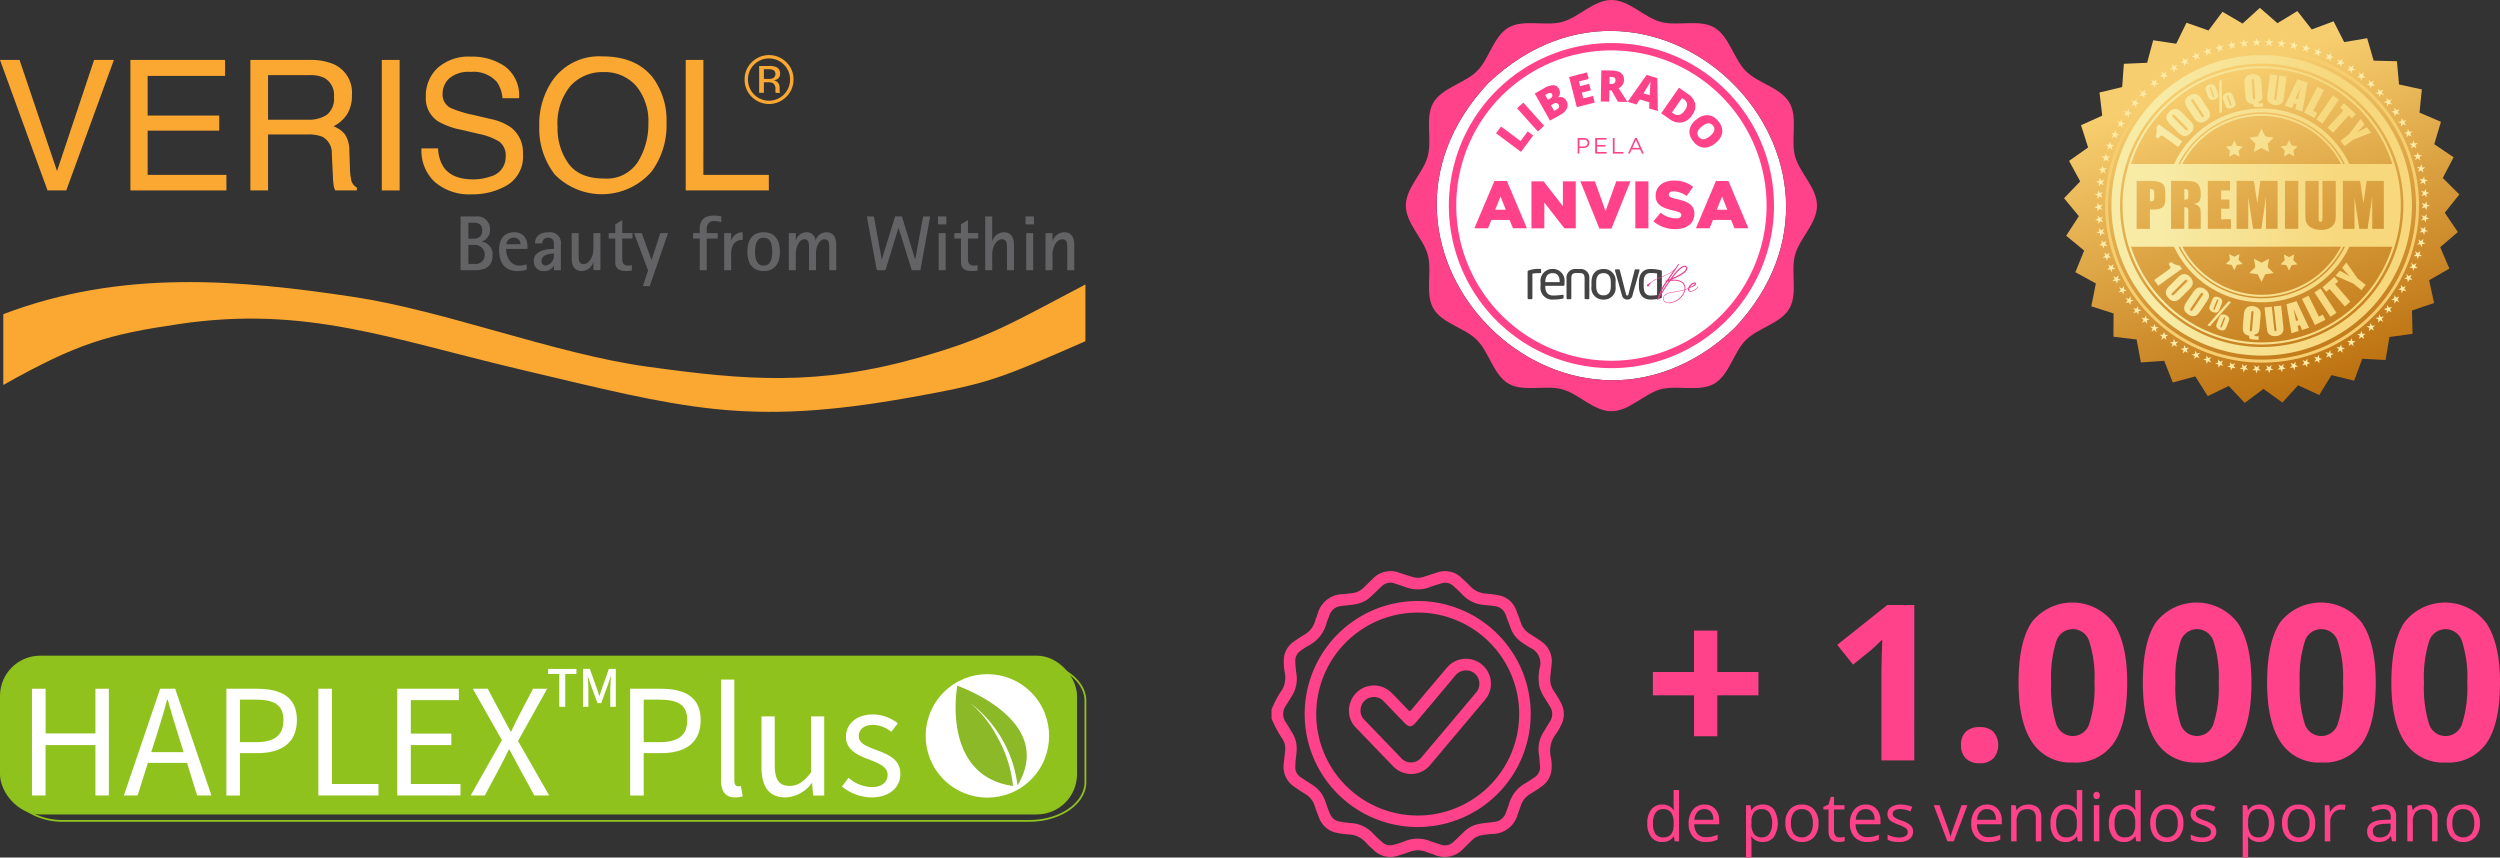 <svg xmlns="http://www.w3.org/2000/svg" xmlns:xlink="http://www.w3.org/1999/xlink" width="348" height="119.368" viewBox="0 0 348 119.368">
  <rect x="0" y="0" width="348" height="119.368" fill="#333333" stroke="none"/>
  <defs>
    <linearGradient id="linear-gradient" x1="1.023" y1="0.847" x2="0.681" y2="-0.094" gradientUnits="objectBoundingBox">
      <stop offset="0.01" stop-color="#bc700f"/>
      <stop offset="0.85" stop-color="#f7ce6f"/>
    </linearGradient>
    <linearGradient id="linear-gradient-2" x1="8.833" y1="10.362" x2="8.491" y2="9.422" gradientUnits="objectBoundingBox">
      <stop offset="0.01" stop-color="#de8c29"/>
      <stop offset="0.85" stop-color="#f7ce6f"/>
    </linearGradient>
    <linearGradient id="linear-gradient-3" x1="4.444" y1="2.634" x2="4.444" y2="1.634" gradientUnits="objectBoundingBox">
      <stop offset="0" stop-color="#fdeba8"/>
      <stop offset="0.45" stop-color="#c47a24"/>
      <stop offset="1" stop-color="#fdeba8"/>
    </linearGradient>
    <linearGradient id="linear-gradient-4" y1="0.5" x2="1" y2="0.5" gradientUnits="objectBoundingBox">
      <stop offset="0.36" stop-color="#f7eba6"/>
      <stop offset="0.81" stop-color="#f7d87d"/>
    </linearGradient>
    <clipPath id="clip-path">
      <rect id="Retângulo_246" data-name="Retângulo 246" width="171" height="39.863" fill="#ff4289"/>
    </clipPath>
  </defs>
  <g id="LOGOS" transform="translate(-37 -5927.333)">
    <g id="VERISOL-LOGO-AMARELO" transform="translate(37 5935)">
      <path id="Caminho_659" data-name="Caminho 659" d="M4.221,304.884c10.351-5.823,14.585-7.041,24.648-8.509,17.417-2.539,29.069,2.033,47.108,6.3,23,5.436,31.537,8.044,54.5,3.943,10.983-1.961,12.215-2.51,24.374-7.824v-7.9c-9.831,5.132-13.117,7.323-23.006,10.134-14.279,4.059-24.21,3.215-38.039,1.3-12.8-1.774-28.123-7.788-40.83-9.7-16.137-2.428-32.344-3.848-48.755,2.4l0,9.856Z" transform="translate(-3.761 -258.963)" fill="#fba832"/>
      <g id="Grupo_205" data-name="Grupo 205">
        <path id="Caminho_660" data-name="Caminho 660" d="M7.939,21.688,2.721,6.22H0L6.615,24.383h2.61L15.851,6.22H13.1Z" transform="translate(0 -5.544)" fill="#fba832"/>
        <path id="Caminho_661" data-name="Caminho 661" d="M169.318,16.062h9.967v-2.1h-9.967V8.445H180.1V6.22H166.92V24.384h13.366V22.22H169.318Z" transform="translate(-148.768 -5.544)" fill="#fba832"/>
        <path id="Caminho_662" data-name="Caminho 662" d="M334.514,22.863a7.394,7.394,0,0,1-.173-1.545l-.087-2.435a4.073,4.073,0,0,0-.6-2.288,3.715,3.715,0,0,0-1.6-1.138,4.869,4.869,0,0,0,1.886-1.669,4.826,4.826,0,0,0,.674-2.671,4.3,4.3,0,0,0-2.513-4.29,8.093,8.093,0,0,0-3.362-.607H320.48V24.383h2.461v-7.79h5.442a5.189,5.189,0,0,1,2.15.334,2.56,2.56,0,0,1,1.285,2.386l.148,3.03a11.446,11.446,0,0,0,.124,1.434,2.265,2.265,0,0,0,.2.606H335.3v-.408a1.515,1.515,0,0,1-.792-1.112Zm-3.379-9.014a4.535,4.535,0,0,1-2.663.693h-5.531V8.334h5.843a4.383,4.383,0,0,1,1.961.371,2.7,2.7,0,0,1,1.37,2.646A2.856,2.856,0,0,1,331.135,13.849Z" transform="translate(-285.628 -5.544)" fill="#fba832"/>
        <rect id="Retângulo_231" data-name="Retângulo 231" width="2.485" height="18.164" transform="translate(53.145 0.676)" fill="#fba832"/>
        <path id="Caminho_663" data-name="Caminho 663" d="M551.925,11.853a7.446,7.446,0,0,0-2.756-1.151L546.7,10.12a15.473,15.473,0,0,1-3.2-.989,2.09,2.09,0,0,1-1.078-1.954,2.917,2.917,0,0,1,.914-2.126,4.119,4.119,0,0,1,3-.916A4.318,4.318,0,0,1,550,5.557a4.662,4.662,0,0,1,.758,2.238h2.313a5.029,5.029,0,0,0-1.943-4.408,7.952,7.952,0,0,0-4.723-1.378,6.5,6.5,0,0,0-4.669,1.57A5.3,5.3,0,0,0,540.089,7.6a3.839,3.839,0,0,0,1.677,3.4,10.6,10.6,0,0,0,3.307,1.2l2.383.557a8.919,8.919,0,0,1,2.851,1.076,2.4,2.4,0,0,1,.9,2.114,2.786,2.786,0,0,1-2.12,2.746,7.129,7.129,0,0,1-2.429.4q-2.979,0-4.158-1.805a5.111,5.111,0,0,1-.7-2.51h-2.312a5.914,5.914,0,0,0,1.833,4.662,7.318,7.318,0,0,0,5.173,1.731,9.411,9.411,0,0,0,4.974-1.3,4.65,4.65,0,0,0,2.141-4.315,4.363,4.363,0,0,0-1.677-3.7Z" transform="translate(-480.815 -1.791)" fill="#fba832"/>
        <path id="Caminho_664" data-name="Caminho 664" d="M699.069,1.661a7.929,7.929,0,0,0-6.949,3.363,10.737,10.737,0,0,0-1.83,6.306,10.453,10.453,0,0,0,2.139,6.751,9.175,9.175,0,0,0,13.5-.4A10.794,10.794,0,0,0,708,10.921a10.023,10.023,0,0,0-1.8-6.169q-2.313-3.091-7.123-3.092Zm4.952,14.669a5.122,5.122,0,0,1-4.705,2.333q-3.426,0-4.953-2.073a8.351,8.351,0,0,1-1.527-5.093,8.168,8.168,0,0,1,1.78-5.71,5.967,5.967,0,0,1,4.6-1.937A5.8,5.8,0,0,1,703.8,5.806a7.659,7.659,0,0,1,1.676,5.161,9.941,9.941,0,0,1-1.453,5.365Z" transform="translate(-615.222 -1.479)" fill="#fba832"/>
        <path id="Caminho_665" data-name="Caminho 665" d="M880.191,6.22H877.73V24.384H889.3V22.22h-9.112Z" transform="translate(-782.278 -5.544)" fill="#fba832"/>
        <path id="Caminho_666" data-name="Caminho 666" d="M974.585,17.436c-.005-.1-.009-.19-.009-.277v-.273a1.019,1.019,0,0,0-.2-.579.9.9,0,0,0-.641-.366,1.438,1.438,0,0,0,.541-.181.817.817,0,0,0,.364-.738.929.929,0,0,0-.579-.947,2.863,2.863,0,0,0-1.02-.135H971.73v3.738h.659v-1.47h.52a1.583,1.583,0,0,1,.733.12.914.914,0,0,1,.352.855v.3l.014.12c0,.015.006.029.01.041s.006.025.01.038h.617l-.023-.047a.625.625,0,0,1-.032-.195Zm-.975-1.776a1.791,1.791,0,0,1-.628.084h-.595V14.39h.562a1.72,1.72,0,0,1,.8.139.672.672,0,0,1-.137,1.131Z" transform="translate(-866.055 -12.424)" fill="#fba832"/>
        <path id="Caminho_667" data-name="Caminho 667" d="M958.936.993a3.408,3.408,0,0,0-4.809,0,3.27,3.27,0,0,0-1,2.4,3.327,3.327,0,0,0,.988,2.416,3.4,3.4,0,0,0,4.818,0,3.3,3.3,0,0,0,1-2.416A3.251,3.251,0,0,0,958.936.993ZM958.6,5.485a2.92,2.92,0,0,1-4.146,0A2.867,2.867,0,0,1,953.6,3.4a2.819,2.819,0,0,1,.854-2.073,2.917,2.917,0,0,1,4.141,0,2.835,2.835,0,0,1,.853,2.073,2.868,2.868,0,0,1-.853,2.086Z" transform="translate(-849.478)" fill="#fba832"/>
      </g>
      <g id="Grupo_206" data-name="Grupo 206" transform="translate(64.116 22.342)">
        <path id="Caminho_668" data-name="Caminho 668" d="M592.514,210.073v-.022a1.655,1.655,0,0,0,1.155-1.713,1.739,1.739,0,0,0-1.942-1.778H589.58v7.482h2.061c.939,0,2.384-.216,2.384-2.049a1.747,1.747,0,0,0-1.51-1.919Zm-1.855-2.646h.616c.56,0,1.316.042,1.316,1.1,0,1-.755,1.128-1.251,1.128h-.68v-2.234Zm.831,5.746h-.831v-2.646h.723a1.376,1.376,0,0,1,1.564,1.366A1.282,1.282,0,0,1,591.49,213.173Z" transform="translate(-589.58 -206.439)" fill="#636365"/>
        <path id="Caminho_669" data-name="Caminho 669" d="M640.982,226.791c-.659,0-2.092.238-2.092,2.45,0,2.028.992,2.95,2.545,2.95a4.814,4.814,0,0,0,1.283-.174v-.77a2.788,2.788,0,0,1-.97.184c-1.4,0-1.887-1.355-1.887-2.321h2.976v-.25c0-1.214-.6-2.071-1.855-2.071ZM639.9,228.46a.987.987,0,0,1,1.024-.911.884.884,0,0,1,.938.911Z" transform="translate(-633.528 -224.469)" fill="#636365"/>
        <path id="Caminho_670" data-name="Caminho 670" d="M685.322,226.8c-1.434,0-1.919.726-1.919,1.551h1.024a.746.746,0,0,1,.82-.792.73.73,0,0,1,.787.662v.9c-1.3,0-2.8.325-2.8,1.691a1.316,1.316,0,0,0,1.456,1.388,1.417,1.417,0,0,0,1.325-.759h.022v.641H687v-3.545a1.5,1.5,0,0,0-1.682-1.735Zm.711,3.264a1.37,1.37,0,0,1-1.165,1.377.607.607,0,0,1-.561-.662c0-.661.767-1.008,1.532-1.008h.194v.293Z" transform="translate(-673.045 -224.478)" fill="#636365"/>
        <path id="Caminho_671" data-name="Caminho 671" d="M734.752,230.08c0,1.031-.561,2.115-1.359,2.115-.7,0-.7-.521-.7-1.486v-2.82h-.971v3.578c0,.641.194,1.7,1.381,1.7a1.708,1.708,0,0,0,1.629-1.226h.022v1.106h.97V227.89h-.97Z" transform="translate(-716.262 -225.45)" fill="#636365"/>
        <path id="Caminho_672" data-name="Caminho 672" d="M781.037,211.122l-.971.607v1.214h-.915v.759h.915v3.264c0,.706.3,1.257,1.542,1.257a3.523,3.523,0,0,0,.766-.076v-.759a1.921,1.921,0,0,1-.518.076c-.755,0-.82-.542-.82-1.008V213.7h1.423v-.759h-1.423V211.12Z" transform="translate(-758.535 -210.503)" fill="#636365"/>
        <path id="Caminho_673" data-name="Caminho 673" d="M814.028,231.62h-.022l-1.347-3.73H811.58l1.952,5.194-.723,2.191h.951l2.554-7.385h-1.078Z" transform="translate(-787.438 -225.45)" fill="#636365"/>
        <path id="Caminho_674" data-name="Caminho 674" d="M888.088,207.294v.6h-.928v.759h.928v4.4h.97v-4.4h1.532v-.759h-1.532v-.532c0-.52.227-1.148,1-1.148a3.491,3.491,0,0,1,1.024.151v-.813a4.767,4.767,0,0,0-1.035-.1c-1.316,0-1.963.629-1.963,1.843Z" transform="translate(-854.799 -205.45)" fill="#636365"/>
        <path id="Caminho_675" data-name="Caminho 675" d="M927.933,227.959h-.022v-1.041h-.971v5.161h.971v-2.19c0-1.582.733-2.028,1.607-2.028V226.8a1.637,1.637,0,0,0-1.586,1.16Z" transform="translate(-890.252 -224.478)" fill="#636365"/>
        <path id="Caminho_676" data-name="Caminho 676" d="M958.875,226.8c-1.553,0-2.275,1.052-2.275,2.7s.722,2.7,2.275,2.7,2.265-1.073,2.265-2.7S960.417,226.8,958.875,226.8Zm0,4.64c-1.068,0-1.2-1.117-1.2-1.94s.128-1.942,1.2-1.942,1.187,1.106,1.187,1.942S959.92,231.44,958.875,231.44Z" transform="translate(-916.687 -224.478)" fill="#636365"/>
        <path id="Caminho_677" data-name="Caminho 677" d="M1014.86,226.8a1.591,1.591,0,0,0-1.456,1.1h-.022a1.235,1.235,0,0,0-1.3-1.1,1.548,1.548,0,0,0-1.434,1.148h-.023v-1.03h-.97v5.161h.97v-2.19c0-1.03.486-2.114,1.165-2.114s.68.532.68,1.486v2.82h.971v-2.473c0-.867.529-1.832,1.133-1.832.711,0,.711.521.711,1.486v2.82h.971V228.5c0-.641-.184-1.7-1.392-1.7Z" transform="translate(-963.968 -224.478)" fill="#636365"/>
        <path id="Caminho_678" data-name="Caminho 678" d="M1116.291,212.525h-.021l-1.834-5.975h-.949l-1.844,5.975h-.022l-1.09-5.975h-.981l1.391,7.482h1.2l1.811-5.877h.022l1.833,5.877h1.2l1.36-7.482h-.982Z" transform="translate(-1053.004 -206.43)" fill="#636365"/>
        <rect id="Retângulo_232" data-name="Retângulo 232" width="1.165" height="1.106" transform="translate(66.449 0.12)" fill="#636365"/>
        <rect id="Retângulo_233" data-name="Retângulo 233" width="0.971" height="5.161" transform="translate(66.545 2.44)" fill="#636365"/>
        <path id="Caminho_679" data-name="Caminho 679" d="M1223.518,211.122l-.971.607v1.214h-.917v.759h.917v3.264c0,.706.3,1.257,1.542,1.257a3.52,3.52,0,0,0,.766-.076v-.759a1.919,1.919,0,0,1-.517.076c-.755,0-.82-.542-.82-1.008V213.7h1.423v-.759h-1.423V211.12Z" transform="translate(-1152.895 -210.503)" fill="#636365"/>
        <path id="Caminho_680" data-name="Caminho 680" d="M1263.731,208.751a1.72,1.72,0,0,0-1.629,1.226h-.022V206.55h-.97v7.482h.97v-2.19c0-1.03.561-2.114,1.359-2.114.7,0,.7.532.7,1.487v2.819h.971v-3.578c0-.641-.194-1.7-1.381-1.7Z" transform="translate(-1188.082 -206.43)" fill="#636365"/>
        <rect id="Retângulo_234" data-name="Retângulo 234" width="0.97" height="5.161" transform="translate(78.735 2.44)" fill="#636365"/>
        <rect id="Retângulo_235" data-name="Retângulo 235" width="1.165" height="1.106" transform="translate(78.638 0.12)" fill="#636365"/>
        <path id="Caminho_681" data-name="Caminho 681" d="M1340.9,226.8a1.717,1.717,0,0,0-1.628,1.226h-.021V226.92h-.971v5.161h.971v-2.19c0-1.03.56-2.114,1.359-2.114.7,0,.7.532.7,1.485v2.82h.97V228.5c0-.641-.194-1.7-1.381-1.7Z" transform="translate(-1256.86 -224.478)" fill="#636365"/>
      </g>
    </g>
    <g id="HAPLEX-PLUS-LOGO-VERDE" transform="translate(37 6017.617)">
      <g id="Grupo_211" data-name="Grupo 211" transform="translate(0 0.985)">
        <path id="Caminho_682" data-name="Caminho 682" d="M143.32,23.03H9.013a9.19,9.19,0,0,1-6.407-2.322,4.361,4.361,0,0,1-1.4-3.073V6.325c0-2.967,3.507-5.4,7.8-5.4H143.32c4.3,0,7.813,2.428,7.813,5.395v11.31C151.133,20.6,147.617,23.03,143.32,23.03Z" transform="translate(-0.044 -0.034)" fill="none" stroke="#90c21e" stroke-width="0.25"/>
        <rect id="Retângulo_236" data-name="Retângulo 236" width="149.923" height="22.1" rx="5.6" fill="#90c21e"/>
        <g id="Grupo_208" data-name="Grupo 208" transform="translate(4.451 4.605)">
          <path id="Caminho_683" data-name="Caminho 683" d="M4.63,4.78H6.518V11h6.936V4.78h1.869V19.636H13.454V12.622H6.508v7.014H4.62V4.78Z" transform="translate(-4.62 -4.78)" fill="#fff"/>
          <path id="Caminho_684" data-name="Caminho 684" d="M26.677,15.1H21.243l-1.435,4.538H17.9L22.948,4.78h2.091l5.048,14.856H28.1L26.686,15.1Zm-.462-1.5L25.5,11.321c-.549-1.686-1.012-3.3-1.5-5.029h-.077c-.462,1.744-.954,3.343-1.484,5.029L21.705,13.6h4.5Z" transform="translate(-5.106 -4.78)" fill="#fff"/>
          <path id="Caminho_685" data-name="Caminho 685" d="M32.71,4.78h4.239c3.343,0,5.578,1.118,5.578,4.355S40.3,13.74,37.055,13.74H34.6v5.9H32.71V4.78ZM36.8,12.217c2.611,0,3.854-.954,3.854-3.083s-1.32-2.842-3.931-2.842H34.6v5.915H36.8Z" transform="translate(-5.648 -4.78)" fill="#fff"/>
          <path id="Caminho_686" data-name="Caminho 686" d="M46,4.78h1.888V18.036h6.484v1.6H46Z" transform="translate(-6.135 -4.78)" fill="#fff"/>
          <path id="Caminho_687" data-name="Caminho 687" d="M57.4,4.78h8.574V6.36H59.288v4.663h5.636v1.6H59.288v5.414H66.2v1.6H57.4V4.78Z" transform="translate(-6.552 -4.78)" fill="#fff"/>
          <path id="Caminho_688" data-name="Caminho 688" d="M72.365,11.957,68.309,4.78H70.38L72.4,8.566c.385.694.694,1.32,1.175,2.168h.077c.4-.848.694-1.484,1.05-2.168L76.69,4.78h1.965L74.6,12.054l4.335,7.582H76.864l-2.187-4.017c-.385-.732-.79-1.5-1.281-2.389h-.077c-.424.9-.809,1.667-1.195,2.389l-2.148,4.017H68.01l4.335-7.678Z" transform="translate(-6.941 -4.78)" fill="#fff"/>
        </g>
        <g id="Grupo_209" data-name="Grupo 209" transform="translate(76.301 1.84)">
          <path id="Caminho_689" data-name="Caminho 689" d="M80.751,2.614H79.2V1.92h3.94v.694H81.58V7.19h-.829Z" transform="translate(-79.2 -1.91)" fill="#fff"/>
          <path id="Caminho_690" data-name="Caminho 690" d="M84.23,1.91h.954l.963,2.669c.125.356.231.713.356,1.069h.039c.125-.356.222-.723.347-1.069l.954-2.669h.963V7.189h-.771V4.579c0-.472.067-1.156.106-1.638h-.029l-.424,1.224-.915,2.514h-.52l-.925-2.514-.414-1.224h-.029c.039.482.1,1.166.1,1.638V7.189H84.24V1.91Z" transform="translate(-79.384 -1.91)" fill="#fff"/>
        </g>
        <g id="Grupo_210" data-name="Grupo 210" transform="translate(87.717 3.333)">
          <path id="Caminho_691" data-name="Caminho 691" d="M91.05,4.78h4.239c3.343,0,5.578,1.118,5.578,4.355s-2.225,4.605-5.472,4.605H92.938v5.9H91.05Zm4.094,7.437c2.611,0,3.854-.954,3.854-3.083s-1.32-2.842-3.931-2.842H92.938v5.915h2.206Z" transform="translate(-91.05 -3.508)" fill="#fff"/>
          <path id="Caminho_692" data-name="Caminho 692" d="M104.18,17.4V3.46h1.85V17.526c0,.568.241.79.53.79a1.679,1.679,0,0,0,.385-.039l.26,1.416a3.015,3.015,0,0,1-1.079.164C104.748,19.857,104.18,18.961,104.18,17.4Z" transform="translate(-91.531 -3.46)" fill="#fff"/>
          <path id="Caminho_693" data-name="Caminho 693" d="M110.03,15.755V8.78h1.84v6.753c0,2.042.607,2.919,2.071,2.919,1.137,0,1.927-.549,2.977-1.869V8.78h1.84V19.792h-1.541l-.145-1.724h-.058a4.721,4.721,0,0,1-3.651,1.985c-2.312,0-3.343-1.5-3.343-4.3Z" transform="translate(-91.744 -3.655)" fill="#fff"/>
          <path id="Caminho_694" data-name="Caminho 694" d="M121.66,18.519l.915-1.214a5,5,0,0,0,3.266,1.3c1.455,0,2.168-.771,2.168-1.724,0-1.118-1.3-1.618-2.514-2.091-1.541-.568-3.285-1.32-3.285-3.179,0-1.744,1.4-3.121,3.786-3.121a5.751,5.751,0,0,1,3.43,1.233l-.9,1.195a4.139,4.139,0,0,0-2.534-.973c-1.378,0-2,.732-2,1.58,0,1.05,1.195,1.435,2.428,1.908,1.6.607,3.362,1.252,3.362,3.343,0,1.782-1.416,3.266-4.017,3.266a6.6,6.6,0,0,1-4.114-1.522Z" transform="translate(-92.17 -3.644)" fill="#fff"/>
        </g>
      </g>
      <circle id="Elipse_8" data-name="Elipse 8" cx="8.593" cy="8.593" r="8.593" transform="translate(125.293 12.153) rotate(-45)" fill="#fff"/>
      <path id="Caminho_695" data-name="Caminho 695" d="M146.057,18.3a17.136,17.136,0,0,0-2.177-6.811,15.836,15.836,0,0,0-3.805-4.778,17.043,17.043,0,0,1,6.618,11.484c.067-.106.135-.212.193-.308C151.847,8.974,138.3,4.34,138.3,4.34l.019.048c-.135.53-2.081,12.514,7.746,13.911Z" transform="translate(-5.055 0.827)" fill="#8bb927"/>
    </g>
    <g id="Grupo_218" data-name="Grupo 218" transform="translate(115 5935)">
      <g id="RENOVABE-LIBERADO-PELA-ANVISA" transform="translate(117.692 -7.667)">
        <path id="Caminho_630" data-name="Caminho 630" d="M7.217,7.218C-14.7,30.49,18.13,63.33,41.413,41.414,63.329,18.141,30.5-14.7,7.217,7.218Z" transform="translate(4.303 4.302)" fill="#fff"/>
        <path id="Caminho_631" data-name="Caminho 631" d="M57.235,28.617c0-2.468-2.441-4.579-3.053-6.855-.628-2.351.415-5.4-.776-7.461-1.207-2.09-4.377-2.7-6.073-4.4s-2.313-4.861-4.4-6.073c-2.063-1.191-5.105-.149-7.461-.782C33.2,2.446,31.085,0,28.617,0s-4.579,2.446-6.85,3.053c-2.356.628-5.4-.415-7.461.776C12.216,5.036,11.6,8.211,9.908,9.9s-4.866,2.313-6.079,4.4c-1.191,2.058-.149,5.105-.782,7.461C2.441,24.038,0,26.155,0,28.617S2.441,33.2,3.053,35.473c.628,2.351-.415,5.4.776,7.456,1.207,2.09,4.382,2.7,6.073,4.4s2.313,4.866,4.4,6.079c2.058,1.191,5.105.149,7.461.782,2.276.606,4.388,3.053,6.85,3.053s4.579-2.441,6.85-3.053c2.351-.628,5.4.415,7.461-.782,2.09-1.207,2.7-4.377,4.4-6.073s4.866-2.308,6.073-4.4c1.191-2.058.149-5.105.782-7.461C54.794,33.2,57.235,31.085,57.235,28.617Zm-11.514,17.1C22.432,67.648-10.413,34.8,11.514,11.514,34.8-10.413,67.648,22.443,45.721,45.721Z" transform="translate(0 0)" fill="#ff4289"/>
        <path id="Caminho_632" data-name="Caminho 632" d="M22.629,45.258a22.631,22.631,0,0,1-16-38.632A22.632,22.632,0,0,1,45.258,22.634,22.624,22.624,0,0,1,22.629,45.258Zm0-44.232a21.6,21.6,0,1,0,21.6,21.6A21.626,21.626,0,0,0,22.629,1.026Z" transform="translate(5.988 5.988)" fill="#ff4289"/>
        <path id="Caminho_633" data-name="Caminho 633" d="M2.787,0H4.531L7.313,6.579H5.371L4.893,5.414H2.372L1.9,6.579H0ZM4.372,4,3.643,2.149,2.9,4Z" transform="translate(9.541 25.198)" fill="#ff4289"/>
        <path id="Caminho_634" data-name="Caminho 634" d="M0,0H1.691L4.377,3.452V0H6.169V6.536H4.584L1.792,2.952V6.536H0Z" transform="translate(17.486 25.246)" fill="#ff4289"/>
        <path id="Caminho_635" data-name="Caminho 635" d="M0,0H2.026L3.51,4.138,4.994,0H6.977L4.329,6.579H2.648Z" transform="translate(24.294 25.246)" fill="#ff4289"/>
        <path id="Caminho_636" data-name="Caminho 636" d="M0,0H1.819V6.536H0Z" transform="translate(31.947 25.246)" fill="#ff4289"/>
        <path id="Caminho_637" data-name="Caminho 637" d="M0,5.669l1.01-1.2a3.35,3.35,0,0,0,2.117.787c.484,0,.745-.17.745-.447V4.792c0-.271-.213-.42-1.1-.628C1.377,3.845.309,3.457.309,2.111V2.09C.309.877,1.271,0,2.84,0A4.1,4.1,0,0,1,5.526.867l-.9,1.276A3.268,3.268,0,0,0,2.792,1.5c-.436,0-.654.186-.654.42v.021c0,.3.223.431,1.128.633C4.77,2.9,5.7,3.388,5.7,4.611v.016c0,1.335-1.053,2.127-2.643,2.127A4.594,4.594,0,0,1,0,5.669Z" transform="translate(34.467 25.139)" fill="#ff4289"/>
        <path id="Caminho_638" data-name="Caminho 638" d="M2.782,0H4.526L7.307,6.579H5.366L4.887,5.414H2.372L1.9,6.579H0Zm1.59,4L3.643,2.149,2.9,4Z" transform="translate(40.381 25.198)" fill="#ff4289"/>
        <path id="Caminho_639" data-name="Caminho 639" d="M1.558,1a.626.626,0,0,1-.186.223.759.759,0,0,1-.271.133,1.151,1.151,0,0,1-.33.048H.245V2.17H0V0H.814a1.215,1.215,0,0,1,.335.048A.665.665,0,0,1,1.4.186.607.607,0,0,1,1.569.4.775.775,0,0,1,1.627.7.682.682,0,0,1,1.558,1ZM1.223.346A.672.672,0,0,0,.8.229H.25v.957H.787a.937.937,0,0,0,.245-.032.647.647,0,0,0,.191-.1A.437.437,0,0,0,1.346.9a.5.5,0,0,0,.042-.2A.427.427,0,0,0,1.223.346Z" transform="translate(23.916 19.209)" fill="#ff4289"/>
        <path id="Caminho_640" data-name="Caminho 640" d="M1.569.223H.245V.968H1.431v.223H.245v.76h1.34V2.17H0V0H1.569V.223Z" transform="translate(26.362 19.209)" fill="#ff4289"/>
        <path id="Caminho_641" data-name="Caminho 641" d="M0,0H.245V1.946H1.468V2.17H0Z" transform="translate(28.814 19.209)" fill="#ff4289"/>
        <path id="Caminho_642" data-name="Caminho 642" d="M2.207,2.186H1.941l-.255-.574H.505L.25,2.186H0L.989,0h.229ZM1.1.287.606,1.393H1.6Z" transform="translate(30.925 19.193)" fill="#ff4289"/>
        <path id="Caminho_643" data-name="Caminho 643" d="M3.478,3.526,0,.941.7,0,3.414,2.021,4.409.681l.76.564Z" transform="translate(12.556 17.614)" fill="#ff4289"/>
        <path id="Caminho_644" data-name="Caminho 644" d="M2.893,4.015,0,.787.877,0,3.771,3.228Z" transform="translate(15.481 14.285)" fill="#ff4289"/>
        <path id="Caminho_645" data-name="Caminho 645" d="M0,1.155,1.319.415A2.611,2.611,0,0,1,2.59,0a.885.885,0,0,1,.771.5,1.062,1.062,0,0,1,.144.633.853.853,0,0,1-.266.532l.016.027a1.023,1.023,0,0,1,.686.027,1.068,1.068,0,0,1,.473.473,1.119,1.119,0,0,1,.069,1.026,1.953,1.953,0,0,1-.888.888l-1.473.824Zm1.835.877.308-.17A.589.589,0,0,0,2.43,1.58.357.357,0,0,0,2.4,1.245c-.117-.213-.34-.229-.66-.048l-.287.16Zm.42.75.447.792.362-.2q.479-.263.255-.67a.4.4,0,0,0-.293-.218.657.657,0,0,0-.425.106Z" transform="translate(17.944 11.859)" fill="#ff4289"/>
        <path id="Caminho_646" data-name="Caminho 646" d="M3.569,4.2l-2.494.638L0,.638,2.494,0l.234.909-1.362.346.17.659L2.792,1.59l.234.909-1.255.324.2.792,1.361-.346Z" transform="translate(22.725 10.078)" fill="#ff4289"/>
        <path id="Caminho_647" data-name="Caminho 647" d="M1.2,2.776,1.17,4.356,0,4.334.069,0l1.42.021C2.664.043,3.249.479,3.234,1.33a1.288,1.288,0,0,1-.755,1.154L3.712,4.393l-1.33-.021-.894-1.59ZM1.207,1.9l.218.005c.409.005.617-.17.622-.532.005-.3-.192-.452-.6-.457L1.223.909Z" transform="translate(27.139 9.796)" fill="#ff4289"/>
        <path id="Caminho_648" data-name="Caminho 648" d="M2.989,4.669l.037-.84-1.345-.42-.452.713L0,3.739,2.643,0,4.132.463l.075,4.579Zm.09-1.829.032-.734c.005-.165.016-.372.032-.633s.027-.441.043-.553c-.048.09-.128.239-.25.447s-.362.606-.734,1.2Z" transform="translate(30.878 10.424)" fill="#ff4289"/>
        <path id="Caminho_649" data-name="Caminho 649" d="M4.313,3.8A2.228,2.228,0,0,1,2.867,4.834a2.268,2.268,0,0,1-1.712-.479L0,3.558,2.473,0,3.707.856A2.282,2.282,0,0,1,4.728,2.212,2.022,2.022,0,0,1,4.313,3.8Zm-1.026-.66A1.346,1.346,0,0,0,3.6,2.282a.86.86,0,0,0-.425-.644l-.282-.191L1.5,3.441l.213.149a.947.947,0,0,0,.819.191A1.488,1.488,0,0,0,3.287,3.143Z" transform="translate(35.547 12.211)" fill="#ff4289"/>
        <path id="Caminho_650" data-name="Caminho 650" d="M3.615,3.9a2.358,2.358,0,0,1-1.633.628A2.054,2.054,0,0,1,.552,3.659,2.061,2.061,0,0,1,.014,2.085,2.323,2.323,0,0,1,.972.617,2.315,2.315,0,0,1,2.6.006,2.062,2.062,0,0,1,4.03.872a2.065,2.065,0,0,1,.542,1.574A2.347,2.347,0,0,1,3.615,3.9ZM1.743,1.574q-.981.79-.431,1.468a.76.76,0,0,0,.649.324,1.664,1.664,0,0,0,.877-.431,1.687,1.687,0,0,0,.612-.771.744.744,0,0,0-.165-.7C2.918,1.005,2.4,1.043,1.743,1.574Z" transform="translate(39.473 16.024)" fill="#ff4289"/>
        <g id="Grupo_204" data-name="Grupo 204" transform="translate(16.949 36.738)">
          <g id="Grupo_201" data-name="Grupo 201" transform="translate(0 0.697)">
            <path id="Caminho_651" data-name="Caminho 651" d="M1.718.585A4.816,4.816,0,0,0,.67.66v3.4a.143.143,0,0,1-.138.149H.138A.147.147,0,0,1,0,4.058V.388A.19.19,0,0,1,.138.213,4.034,4.034,0,0,1,1.718,0c.1,0,.16.005.16.112V.457C1.877.548,1.861.585,1.718.585Z" transform="translate(0 0)" fill="#444"/>
            <path id="Caminho_652" data-name="Caminho 652" d="M3.191,2.345H.659v.09c0,.867.41,1.266,1.1,1.266A9.338,9.338,0,0,0,3.053,3.6H3.09a.11.11,0,0,1,.122.106v.255c0,.1-.032.149-.149.176a6.177,6.177,0,0,1-1.3.127A1.642,1.642,0,0,1,0,2.393V1.867A1.663,1.663,0,0,1,1.675,0,1.635,1.635,0,0,1,3.335,1.856v.319C3.335,2.276,3.281,2.345,3.191,2.345ZM2.664,1.8C2.664.994,2.34.585,1.675.585,1.026.585.665,1.021.665,1.8V1.84h2Z" transform="translate(1.803 0)" fill="#444"/>
            <path id="Caminho_653" data-name="Caminho 653" d="M3.047,4.2H2.654a.14.14,0,0,1-.138-.149v-2.7c0-.564-.144-.787-.654-.787H1.324C.808.569.67.787.67,1.356v2.7A.137.137,0,0,1,.532,4.2H.138A.14.14,0,0,1,0,4.053v-2.7A1.21,1.21,0,0,1,1.319,0h.537A1.213,1.213,0,0,1,3.175,1.356v2.7A.129.129,0,0,1,3.047,4.2Z" transform="translate(5.419 0.011)" fill="#444"/>
            <path id="Caminho_654" data-name="Caminho 654" d="M1.675,4.255A1.611,1.611,0,0,1,0,2.415V1.84C0,.729.564,0,1.675,0A1.615,1.615,0,0,1,3.356,1.84v.574A1.617,1.617,0,0,1,1.675,4.255Zm1.016-2.42c0-.771-.308-1.26-1.021-1.26s-1.01.484-1.01,1.26v.574c0,.771.3,1.26,1.01,1.26s1.021-.484,1.021-1.26Z" transform="translate(8.892 0.011)" fill="#444"/>
            <path id="Caminho_655" data-name="Caminho 655" d="M3.409.181,2.441,3.606a.712.712,0,0,1-.734.6.718.718,0,0,1-.734-.6L.005.181A.2.2,0,0,1,0,.128.119.119,0,0,1,.122,0H.537A.161.161,0,0,1,.681.144L1.526,3.42c.048.186.106.234.181.234s.138-.048.181-.234L2.734.144A.161.161,0,0,1,2.877,0H3.3c.074,0,.112.048.112.122A.108.108,0,0,1,3.409.181Z" transform="translate(12.163 0.058)" fill="#444"/>
            <path id="Caminho_656" data-name="Caminho 656" d="M3.031,4.084a6.393,6.393,0,0,1-1.388.176C.521,4.26,0,3.526,0,2.393V1.867C0,.734.511,0,1.643,0A6.121,6.121,0,0,1,3.031.176c.138.032.16.069.16.175V3.914C3.191,4.01,3.17,4.053,3.031,4.084ZM2.526.633A5.525,5.525,0,0,0,1.643.558c-.75,0-.979.505-.979,1.308v.526C.665,3.186.9,3.7,1.643,3.7a5.652,5.652,0,0,0,.883-.074Z" transform="translate(15.497 0.005)" fill="#444"/>
          </g>
          <g id="Grupo_203" data-name="Grupo 203" transform="translate(16.609 0)">
            <g id="Grupo_202" data-name="Grupo 202" transform="translate(0)">
              <path id="Caminho_657" data-name="Caminho 657" d="M2.531,5.323a.583.583,0,0,1-.282-.5A.811.811,0,0,1,2.824,4.1c.606-.245,1.58-.271,2.4-.532l.016-.16c0-.553-.4-1.074-1.43-1.074a4.321,4.321,0,0,0-.558.043c-.819,1.133-1.59,2.441-1.7,2.611a.057.057,0,0,1-.053.037.059.059,0,0,1-.058-.058V4.951A8.389,8.389,0,0,1,2.633,2.484a.08.08,0,0,1-.064-.058V2.4c0-.064.074-.08.207-.128.3-.441.585-.835.92-1.3C2.611,1.877.686,2.053.3,3.037a.15.15,0,0,1-.133.1A.164.164,0,0,1,0,2.978L.016,2.92c.043-.112.34-.192.643-.441C1.479,1.776,3.042,1.718,4,.548c.117-.16.234-.346.356-.516C4.377.011,4.393,0,4.4,0a.064.064,0,0,1,.064.058L4.451.1C4.3.383,3.287,1.819,3.053,2.17l.213-.09C3.654,1.542,4.616.25,5.254.25a.394.394,0,0,1,.234.075.374.374,0,0,1,.128.17.284.284,0,0,1,.016.117c0,.665-1.6,1.34-2.234,1.59a2.455,2.455,0,0,1,.34-.016c.878,0,1.622.367,1.622,1.181,0,.053,0,.1-.005.159a2.163,2.163,0,0,0,.67-.346l.021-.005a.04.04,0,0,1,.037.037.038.038,0,0,1-.016.032,2.47,2.47,0,0,1-.723.367A2.48,2.48,0,0,1,3.074,5.467,1.029,1.029,0,0,1,2.531,5.323Zm.5-2.914-.17.032A11.994,11.994,0,0,0,1.792,4.35C2.18,3.691,2.6,3.031,3.031,2.409ZM5.212,3.648c-.819.25-1.776.282-2.361.516-.4.17-.532.425-.532.644a.626.626,0,0,0,.064.261.727.727,0,0,0,.67.308A2.381,2.381,0,0,0,5.212,3.648Zm.239-3L5.456.6A.173.173,0,0,0,5.27.409c-.261,0-.787.33-1.712,1.542C4.047,1.744,5.345,1.17,5.451.649Z" transform="translate(0 0)" fill="#e8408e"/>
              <path id="Caminho_658" data-name="Caminho 658" d="M0,.952A1.025,1.025,0,0,1,.34.308.848.848,0,0,1,.9,0c.138,0,.224.075.224.176C1.122.346.888.6.25.723A.547.547,0,0,0,.17.989c0,.138.1.213.245.213A1.434,1.434,0,0,0,1.372.569.046.046,0,0,1,1.4.553.04.04,0,0,1,1.441.59L1.436.612a1.526,1.526,0,0,1-1.053.681A.342.342,0,0,1,0,.952ZM.968.186V.17L.915.165a.933.933,0,0,0-.6.452C.729.463.968.266.968.186Z" transform="translate(5.717 2.579)" fill="#e8408e"/>
            </g>
          </g>
        </g>
      </g>
    </g>
    <g id="Grupo_219" data-name="Grupo 219" transform="translate(204 5935)">
      <g id="SELO" transform="translate(120.313 -6.576)">
        <path id="Caminho_425" data-name="Caminho 425" d="M53.64,36.3l-2.819,1.612.689,3.172-3.073,1.048.076,3.241-3.215.448-.54,3.2-3.241-.168L40.381,51.9l-3.152-.778-1.7,2.779-2.948-1.361L30.4,54.94l-2.641-1.894-2.6,1.945-2.23-2.359-2.921,1.417-1.735-2.741-3.137.84-1.193-3.02-3.241.23-.6-3.19-3.223-.388.013-3.241L3.8,41.549l.628-3.185L1.58,36.8l1.22-3.01L.3,31.724,2.066,29,0,26.5l2.251-2.34L.7,21.306l2.652-1.872-.987-3.094L5.32,15.006l-.384-3.223,3.158-.753.233-3.241,3.241-.14.84-3.136,3.211.48,1.426-2.922,3.064,1.08,1.945-2.6,2.8,1.635L27.262,0l2.445,2.137L32.48.449l2,2.559,3.042-1.132,1.477,2.891,3.2-.535.9,3.121,3.241.079.294,3.233,3.173.693-.322,3.229,2.983,1.28-.928,3.112L54.226,20.8l-1.5,2.881,2.3,2.3L53,28.52l1.819,2.69L52.364,33.32Z" fill="url(#linear-gradient)"/>
        <path id="_ring_" data-name="&lt;ring&gt;" d="M85.862,83.743A21.848,21.848,0,1,0,55.019,85.62,21.848,21.848,0,0,0,85.862,83.743ZM48.11,70.564A21.431,21.431,0,1,1,55.3,85.31,21.431,21.431,0,0,1,48.11,70.564Z" transform="translate(-41.934 -41.721)" fill="url(#linear-gradient-2)"/>
        <path id="_stars_" data-name="&lt;stars&gt;" d="M42.893,41.481l.342-.3-.18-.419.393.232.341-.3-.1.445.393.232-.455.043-.1.445-.181-.419Zm1.329-1.142.36-.275-.149-.431.373.262.36-.274-.133.436.373.262-.456.008-.133.436-.149-.431ZM45.638,39.3l.384-.24-.12-.442.352.291.384-.24-.166.425.352.289-.455-.028-.161.411-.12-.442Zm1.487-.924.4-.214-.08-.45.329.316.4-.215-.2.411.329.316-.453-.062-.2.411-.082-.442Zm1.555-.807.417-.184-.046-.454.3.34.418-.184-.23.4.3.341-.445-.1-.23.395-.046-.454Zm1.611-.684.43-.154-.011-.456.276.36.431-.151-.258.375.276.36L51,37.09l-.259.376-.011-.456Zm1.659-.562.441-.12.024-.455.248.382.439-.12-.286.36.248.383-.424-.168-.287.36.024-.455Zm1.694-.432.449-.085.058-.453.22.4.448-.085L54.505,36l.218.4-.413-.194L54,36.542l.058-.453Zm1.726-.3.454-.05.092-.447.187.417.454-.05-.337.306.188.417-.4-.227-.337.309.089-.455Zm1.742-.172.456-.016.126-.439.155.43.456-.017-.36.281.156.43-.378-.256-.36.281.12-.438Zm1.753-.04.455.019.164-.43.12.439.455.019-.379.252.12.439-.36-.283-.381.253.16-.427Zm1.748.095.453.054.191-.414.089.448.454.053-.394.221.084.454-.335-.31-.4.222.191-.414Zm1.738.228.448.089.222-.4.054.453.448.089-.413.191.054.454-.311-.335-.414.192.222-.4Zm1.714.36.439.12.252-.381.019.456.439.12-.427.16.019.455-.283-.36-.427.158.251-.381Zm1.681.49.43.157.28-.36-.016.456.429.156-.438.126-.016.456-.256-.379-.438.12L66,36.92Zm1.642.621.415.188.307-.336-.05.454.415.187-.447.092-.052.451-.226-.4L67.3,37.9l.307-.336Zm1.58.739.4.22.333-.312-.086.448.4.22-.453.058-.085.448-.194-.413-.453.058.331-.312Zm1.527.863.381.248.36-.286-.12.441.382.248-.455.024-.12.441-.163-.427-.456.023.36-.286Zm1.451.972.36.277.383-.255-.152.431.36.277-.456-.011-.151.43-.128-.443L71.7,40.44l.376-.259Zm1.379,1.08.341.3.394-.229-.184.418.34.3-.447-.042-.184.418-.1-.447-.454-.046.394-.23Zm1.293,1.182.316.329.411-.2-.216.4.317.329L75,42.788l-.215.4-.064-.453-.449-.08.411-.2Zm1.2,1.277.289.352.425-.167-.246.384.291.353-.442-.12-.246.384-.026-.455-.442-.12.425-.167Zm1.1,1.369.26.372.437-.133-.275.36.262.375-.431-.148-.274.36.007-.456-.432-.149.437-.133ZM77.9,46.1l.232.393.445-.1-.3.342.232.393-.421-.179-.3.342.043-.454-.419-.181.445-.1Zm.873,1.517.2.409.451-.065-.327.318.2.408-.4-.211-.33.321.077-.45-.4-.212.451-.065Zm.754,1.583.169.423.455-.03-.349.292.169.424-.387-.24-.349.292.11-.442-.385-.24.455-.03Zm.63,1.631.137.435h.456l-.371.264.137.436-.366-.271-.372.264.145-.432-.366-.271h.455Zm.505,1.681.1.444.454.038-.39.24.1.444-.345-.3-.39.24.176-.421-.345-.3.454.04Zm.377,1.712.07.45.451.073-.408.205.07.451-.321-.323-.408.205.209-.407-.322-.323.451.073Zm.247,1.736.035.455.443.107-.421.17.035.454-.291-.347-.423.173.24-.388-.3-.348.443.107Zm.113,1.748v.455l.433.142-.433.14V58.9l-.268-.369-.435.142.269-.37-.269-.369.433.139Zm-.02,1.745-.034.455.421.173-.443.108-.035.455-.24-.388-.444.108.3-.348-.24-.389.427.174ZM81.23,61.2l-.068.451.411.2-.45.073-.068.45-.214-.4-.45.073.322-.324-.21-.406.408.2Zm-.286,1.726-.1.444.39.24-.454.04-.1.443-.181-.424-.455.038.345-.3-.178-.42.391.24Zm-.418,1.7-.138.436.372.264H80.3l-.138.435-.144-.431h-.456l.36-.272-.144-.432.371.265Zm-.55,1.669-.169.423.349.293-.455-.03-.17.419-.112-.442-.455-.031.388-.24-.112-.442.351.291ZM79.3,67.911l-.2.409.327.318-.451-.066-.2.408-.078-.449-.451-.066.4-.212-.077-.449.327.319Zm-.8,1.561-.233.393.3.343-.444-.1L77.9,70.5l-.042-.453-.447-.1.42-.181-.042-.454.3.342Zm-.914,1.49-.259.377.276.36-.437-.132-.259.372-.011-.455-.437-.132.431-.15-.01-.456.276.36Zm-1.02,1.426-.283.352.246.384-.425-.167-.289.353.026-.455-.425-.166.442-.12.026-.455.246.384Zm-1.124,1.34-.315.33.216.4-.412-.2-.315.33.06-.451-.411-.2.449-.082.062-.453.215.4Zm-1.226,1.251-.339.3.185.417-.395-.228-.343.309.1-.445-.395-.228.454-.047.1-.447.185.417ZM72.9,76.132l-.36.277.152.43-.376-.258-.36.277.13-.437-.376-.259.456-.011.13-.438.149.427Zm-1.4,1.049-.383.248.12.441-.351-.289-.381.248.161-.425-.354-.287.456.023.163-.426.12.441Zm-1.48.938-.4.22.084.448-.331-.312-.4.217.194-.412-.331-.313.453.059.2-.413.083.449Zm-1.547.822-.415.187.05.454-.307-.339-.415.188.226-.4L67.3,78.7l.447.092.227-.4.049.454Zm-1.606.7-.429.155.014.456-.279-.36-.43.155L66,79.67l-.281-.36.439.127.256-.378.014.455Zm-1.654.58-.439.12-.019.456-.252-.381-.439.12.283-.36-.252-.381.427.16.285-.36-.02.455Zm-1.69.448-.448.089-.054.453-.223-.4-.447.089.31-.335-.223-.4.415.192.31-.335-.054.453Zm-1.724.319-.453.054-.089.448-.191-.414-.454.054.335-.309-.192-.414.4.223.335-.311-.089.447Zm-1.739.187-.456.02-.12.439-.16-.427-.456.019.36-.283-.16-.427.381.252.36-.285-.12.439Zm-1.753.055-.455-.014-.155.429-.127-.439-.455-.014.377-.256-.12-.438.36.281.377-.257-.155.43Zm-1.751-.079L56.1,81.1l-.187.415-.094-.447-.454-.049.4-.227-.092-.447.337.307.4-.227-.187.415Zm-1.739-.21-.448-.084-.22.4-.058-.453-.448-.084.411-.2L54,80.074l.313.331.413-.2-.22.4ZM53.1,80.6l-.441-.12-.248.382-.024-.455-.441-.12.426-.163-.024-.456.288.36.425-.162-.248.382Zm-1.689-.48-.43-.151-.277.36.012-.457-.43-.151.437-.13.012-.456.258.376.438-.13-.278.36Zm-1.64-.6-.418-.184-.3.34.046-.454-.417-.188.445-.1.047-.453.229.394.447-.095-.3.34Zm-1.6-.736-.4-.215-.33.315.082-.449-.4-.215.45-.062.083-.449.2.412.453-.061-.33.315Zm-1.531-.84-.384-.24-.353.289.12-.441-.384-.24.455-.028.12-.441.167.425.455-.028-.352.289Zm-1.465-.96-.36-.274-.373.262.149-.432-.36-.274.456.007.148-.431.134.436.456.007-.373.263ZM43.8,75.914l-.343-.3-.391.233.18-.419-.343-.3.454.041.18-.419.1.445.455.042-.393.232Zm-1.3-1.173-.319-.327-.408.2.211-.4-.318-.327.45.076.21-.409.066.451.45.077-.409.2Zm-1.209-1.272-.293-.349-.423.17.24-.388-.291-.349.443.11.24-.387.037.455.443.112-.429.176Zm-1.108-1.357-.265-.371-.435.137.271-.366-.265-.371.432.143.271-.366v.456l.432.145-.435.137Zm-1-1.441-.24-.39-.444.1.3-.345-.24-.39.42.176.3-.345-.038.455.42.176-.444.1Zm-.888-1.511-.205-.407-.45.07.324-.322-.2-.4.406.209.324-.322-.074.451.406.209-.45.07Zm-.771-1.57-.174-.421-.455.034.348-.294-.174-.423.389.24.347-.3-.107.444.388.24-.455.035Zm-.647-1.627-.14-.433h-.456l.37-.268-.142-.433.372.268.369-.268-.14.435.369.268h-.456Zm-.521-1.681-.107-.443-.455-.035.388-.24-.1-.438.347.3.389-.24-.174.423.348.3-.455-.035Zm-.393-1.7-.073-.45-.451-.068.4-.209-.074-.45.325.321.406-.209-.205.407.324.322-.451-.07Zm-.262-1.733-.038-.454-.444-.1.419-.178-.035-.454.3.343.421-.178-.24.391.3.345-.444-.1ZM35.565,59.1v-.456l-.435-.136.432-.145V57.91l.273.36.432-.144L36,58.5l.273.367-.439-.131Zm0-1.75.03-.455-.423-.169.442-.113.03-.454.24.385.442-.112-.292.351.24.385L35.849,57Zm.15-1.748.065-.451-.409-.2.45-.078.064-.451.214.4.449-.077-.317.328.205.4-.408-.2Zm.27-1.731.1-.444-.393-.233.455-.043.1-.444.182.418.454-.043-.343.3.178.425-.393-.24Zm.4-1.7.133-.436-.373-.262.455-.008.134-.436.148.43.457-.007-.36.275.149.432-.375-.262Zm.527-1.67.167-.424-.352-.289.455.026.167-.425.12.442.455.026-.384.247.12.442-.352-.291Zm.66-1.623.2-.411-.33-.316.453.062.2-.4.082.449.451.061-.4.21.08.449-.329-.316Zm.78-1.567.229-.394-.3-.34.445.1.229-.394.048.449.445.1-.418.184.047.455-.3-.341Zm.9-1.5.259-.376-.277-.36.439.128.258-.376.012.456.437.128-.431.151.012.457-.277-.36Zm1.011-1.431.286-.36-.25-.382.426.162.286-.36-.022.456.426.162-.441.12-.023.456-.248-.382Zm1.113-1.349.312-.333-.214-.4.413.194.307-.333-.056.453.417.193-.449.086-.058.453-.22-.4Z" transform="translate(-30.913 -30.763)" fill="url(#linear-gradient-3)"/>
        <path id="Caminho_426" data-name="Caminho 426" d="M64.26,67.618,62.5,66.343a3.76,3.76,0,0,0-.471-.315.208.208,0,0,0-.187.013,1.19,1.19,0,0,0-.3.327l-.058.078-.383-.277a1.769,1.769,0,0,0,.108-1.256l.34-.468,3.284,2.378ZM79.33,84.064l.36.743.366-.743.817-.12-.593-.577.142-.815-.732.385-.732-.385.139.815-.591.577Zm7.216,2.24-.529-.611-1.669,1.451.532.613.451-.394,2.128,2.448.765-.664L86.1,86.7Zm8.7-10.575c0,.151,0,.3-.006.45v.132c0,.112-.007.222-.013.333a.949.949,0,0,1-.006.131c-.016.3-.038.593-.067.886a1.135,1.135,0,0,1-.013.128c-.012.109-.024.217-.037.327a1.154,1.154,0,0,1-.016.127c-.019.145-.038.29-.061.435v.01c-.022.14-.046.281-.07.42-.008.044-.016.088-.024.132-.019.1-.038.206-.059.309-.01.044-.018.089-.028.133-.028.137-.058.274-.089.409a.28.28,0,0,1-.01.043q-.044.191-.094.382c-.012.047-.024.094-.037.142-.024.095-.05.188-.077.283l-.04.143c-.035.12-.072.24-.109.366a19.372,19.372,0,0,1-37.006.042h0c-.042-.136-.083-.272-.12-.409-.012-.038-.023-.078-.034-.12-.029-.1-.056-.208-.084-.312l-.032-.12c-.035-.136-.068-.274-.1-.411a.029.029,0,0,1,0-.01c-.032-.14-.062-.282-.092-.424l-.025-.12-.061-.318c-.007-.042-.014-.084-.023-.126-.025-.143-.049-.286-.071-.43h0c-.023-.145-.042-.291-.061-.436a1.13,1.13,0,0,0-.016-.126c-.013-.109-.026-.218-.037-.328,0-.043-.01-.085-.013-.128-.03-.293-.052-.589-.067-.886l-.007-.13c0-.112-.008-.222-.012-.334V75.16c0-.11.007-.222.012-.333l.007-.13c.016-.3.037-.593.067-.887a1.144,1.144,0,0,1,.013-.127c.011-.11.024-.22.037-.329a.906.906,0,0,1,.016-.12q.056-.438.133-.868l.022-.12c.02-.108.041-.215.062-.323.007-.04.016-.079.024-.12q.088-.427.2-.849c.01-.037.019-.076.03-.12.028-.108.056-.215.086-.322.011-.036.02-.073.031-.109.04-.138.08-.276.12-.413h0a19.372,19.372,0,0,1,37,.014c.041.128.079.258.12.389.012.044.025.089.037.134.028.1.054.2.079.294.012.044.024.089.035.133.034.132.066.263.1.4v.022c.032.14.062.28.092.42l.025.13c.022.1.041.208.06.313.008.043.016.086.024.13.024.14.048.282.07.424a.056.056,0,0,1,0,.006c.023.145.042.289.061.435a1.111,1.111,0,0,0,.016.127c.013.109.025.217.037.327,0,.043.01.086.013.128q.043.441.067.887a.936.936,0,0,0,.006.13c.006.11.01.222.013.333v.132C95.246,75.433,95.249,75.583,95.249,75.73ZM57.7,69.979H63.68a13.493,13.493,0,0,1,24.406,0h5.981a19.076,19.076,0,0,0-36.374,0Zm12.54,4.947V73.661h1.235V72.325H68.386V79H71.6V77.666H70.239V76.2h1.156V74.926Zm-5.4,6.56a12.455,12.455,0,0,0,22.088,0ZM74.014,79V74.6L74.693,79h1.148l.643-4.508V79H78.1V72.325H75.7l-.426,3.121-.263-1.7q-.112-.817-.22-1.419h-2.4v6.677Zm6.963,0V72.325H79.126V79Zm2.838-1.671V72.325H81.963v3.951q0,1.128.043,1.483a1.385,1.385,0,0,0,.286.67,1.7,1.7,0,0,0,.731.516,2.973,2.973,0,0,0,1.125.2,2.725,2.725,0,0,0,1-.167,1.615,1.615,0,0,0,.683-.491,1.4,1.4,0,0,0,.312-.63,7.154,7.154,0,0,0,.053-1.066V72.325H84.346v4.922a2.347,2.347,0,0,1-.05.633.215.215,0,0,1-.227.134.2.2,0,0,1-.2-.12A1.868,1.868,0,0,1,83.815,77.331Zm3.113-7.352a12.455,12.455,0,0,0-22.088,0Zm.315,0h.224a12.937,12.937,0,0,0-23.169,0h.226a12.734,12.734,0,0,1,22.716,0ZM63.266,72.325V79h1.851V75.991c.255,0,.413.042.473.127a1.448,1.448,0,0,1,.09.664V79H67.4V77.241a5.953,5.953,0,0,0-.046-.988,1.007,1.007,0,0,0-.24-.394,1.417,1.417,0,0,0-.74-.342,1.121,1.121,0,0,0,.814-.322,1.844,1.844,0,0,0,.206-1.048A2.1,2.1,0,0,0,67.1,72.9a1.235,1.235,0,0,0-.756-.48,10.814,10.814,0,0,0-1.774-.094ZM64.3,81.492a12.937,12.937,0,0,0,23.169,0h-.227a12.734,12.734,0,0,1-22.716,0Zm24.5-2.485V74.6l.678,4.406h1.149l.643-4.508v4.508h1.618V72.325h-2.4l-.426,3.121-.263-1.7q-.113-.817-.22-1.419H87.185v6.677Zm-26.41-5.736a1.081,1.081,0,0,0-.277-.509,1.32,1.32,0,0,0-.611-.322,4.656,4.656,0,0,0-1.163-.11H58.475v6.677h1.851v-2.7h.5a2.593,2.593,0,0,0,.983-.156.94.94,0,0,0,.516-.449,2.291,2.291,0,0,0,.142-.933v-.581a4.322,4.322,0,0,0-.073-.927Zm31.675,8.221H88.087a13.493,13.493,0,0,1-24.406,0H57.7a19.078,19.078,0,0,0,36.374,0ZM68.162,59.9a1.227,1.227,0,0,1-.1-.437.466.466,0,0,1,.132-.3.893.893,0,0,1,.36-.233.912.912,0,0,1,.456-.066.509.509,0,0,1,.3.143,1.184,1.184,0,0,1,.206.383l.24.652a1.251,1.251,0,0,1,.1.4.48.48,0,0,1-.12.3.825.825,0,0,1-.371.247.941.941,0,0,1-.48.077.5.5,0,0,1-.288-.139,1.034,1.034,0,0,1-.175-.343Zm.466-.575a.578.578,0,0,0,.052.19l.36.96a.689.689,0,0,0,.09.191c.018.018.05.018.1,0s.06-.037.061-.066a.55.55,0,0,0-.048-.182l-.366-.972a.686.686,0,0,0-.085-.18c-.018-.019-.049-.022-.094,0S68.631,59.294,68.628,59.323Zm18.456,25.09q.616.749,1.067,1.222a16.021,16.021,0,0,0-1.4-.812l-.583.72,2.461,1.071,1.143.921.588-.73-1.143-.921-1.55-2.2ZM70.361,62.747l-.044-4.482-.345.131.038,4.484Zm-7.652,1.128a.826.826,0,0,1-.048-.579,1.28,1.28,0,0,1,.36-.593,1.374,1.374,0,0,1,.493-.323.96.96,0,0,1,.472-.066.939.939,0,0,1,.387.15,3.505,3.505,0,0,1,.5.445l.95.96a3.266,3.266,0,0,1,.436.511.937.937,0,0,1,.133.421.87.87,0,0,1-.079.447,1.372,1.372,0,0,1-.287.4,1.748,1.748,0,0,1-.48.351.8.8,0,0,1-.448.076,1.179,1.179,0,0,1-.4-.128,2.46,2.46,0,0,1-.48-.4l-.994-1.008A2.8,2.8,0,0,1,62.709,63.875Zm.72-.58a1.351,1.351,0,0,0,.256.309l1.389,1.409a1.469,1.469,0,0,0,.323.28.139.139,0,0,0,.152-.048.137.137,0,0,0,.042-.161,1.327,1.327,0,0,0-.24-.3l-1.411-1.431a1.659,1.659,0,0,0-.3-.267.133.133,0,0,0-.158.042.14.14,0,0,0-.043.163Zm1.814-1.744a.822.822,0,0,1,.064-.577,1.289,1.289,0,0,1,.471-.511,1.381,1.381,0,0,1,.546-.222.971.971,0,0,1,.48.028.953.953,0,0,1,.352.221,3.568,3.568,0,0,1,.407.535l.745,1.128a3.277,3.277,0,0,1,.33.587.932.932,0,0,1,.048.438.865.865,0,0,1-.163.424,1.377,1.377,0,0,1-.36.334,1.758,1.758,0,0,1-.534.252.8.8,0,0,1-.455-.013,1.157,1.157,0,0,1-.371-.2,2.391,2.391,0,0,1-.393-.49l-.78-1.18a2.814,2.814,0,0,1-.382-.749Zm.824-.429a1.361,1.361,0,0,0,.191.353l1.095,1.649a1.5,1.5,0,0,0,.263.336.139.139,0,0,0,.158-.017.136.136,0,0,0,.072-.15,1.3,1.3,0,0,0-.182-.339l-1.107-1.681a1.591,1.591,0,0,0-.248-.322.134.134,0,0,0-.163.011.142.142,0,0,0-.073.158Zm18.994,3.8.756.689L88,63.214l.449.409.546-.6-1.652-1.507-.546.6.447.408Zm-14.5-3.841a1.23,1.23,0,0,1-.1-.435.472.472,0,0,1,.132-.3.87.87,0,0,1,.36-.24.909.909,0,0,1,.459-.065.507.507,0,0,1,.3.144,1.211,1.211,0,0,1,.2.381l.24.654a1.271,1.271,0,0,1,.1.4.48.48,0,0,1-.12.3.815.815,0,0,1-.371.247.922.922,0,0,1-.48.076.519.519,0,0,1-.289-.14,1.031,1.031,0,0,1-.188-.341Zm.468-.575a.61.61,0,0,0,.053.192l.36.96a.7.7,0,0,0,.09.188c.018.018.05.018.094,0s.062-.037.064-.065a.648.648,0,0,0-.05-.184l-.36-.97a.776.776,0,0,0-.085-.181c-.019-.02-.05-.022-.095,0s-.068.034-.07.062Zm.211,30.741a.51.51,0,0,1,.12.307,1.21,1.21,0,0,1-.1.419L71,92.628a1.245,1.245,0,0,1-.194.36.48.48,0,0,1-.285.146.8.8,0,0,1-.436-.062.908.908,0,0,1-.4-.26.507.507,0,0,1-.12-.3,1.058,1.058,0,0,1,.089-.381l.265-.681a1.217,1.217,0,0,1,.216-.39.48.48,0,0,1,.3-.137.866.866,0,0,1,.42.066.882.882,0,0,1,.384.261Zm-.431.148c0-.028-.022-.049-.066-.066a.079.079,0,0,0-.091.006.664.664,0,0,0-.089.178l-.372.952a.73.73,0,0,0-.06.2c0,.025.025.047.068.064s.07.014.09-.006a.642.642,0,0,0,.084-.17l.378-.96a.747.747,0,0,0,.058-.193Zm4.523-6.065.525,1.067.525-1.067,1.174-.169-.851-.828.2-1.17-1.046.552-1.052-.553.2,1.17-.849.828ZM86.855,66.744l.576.753L88.6,66.6l2.51-.981-.57-.747q-.875.418-1.441.745.31-.271,1.119-1.168l-.571-.747-1.618,2.143Zm-3.619-3.163.376-.72-.552-.288,1.5-2.881-.906-.473-1.878,3.594ZM96.8,75.73A20.913,20.913,0,1,1,75.884,54.82,20.914,20.914,0,0,1,96.8,75.73Zm-1.19,0A19.722,19.722,0,1,0,89.83,89.676,19.722,19.722,0,0,0,95.607,75.73ZM79.1,61.865l1.769-3.685,1.4.465-.72,4.034-.993-.329.178-.709-.348-.114-.287.672Zm1.505-1.022.335.11q.143-.679.387-1.666Q80.816,60.341,80.608,60.844Zm-7.1-1.874a3.152,3.152,0,0,1,0-.631,1.032,1.032,0,0,1,.166-.421.937.937,0,0,1,.36-.316,1.35,1.35,0,0,1,.509-.134,1.49,1.49,0,0,1,.618.077.939.939,0,0,1,.621.647,3.081,3.081,0,0,1,.083.588l.094,1.313a3.341,3.341,0,0,1,0,.736.551.551,0,0,1-.173.319,1.022,1.022,0,0,1-.371.2c.011.09.032.145.066.167a.456.456,0,0,0,.227.019l.36-.025L76.1,62l-.771.054a1.188,1.188,0,0,1-.4-.016.268.268,0,0,1-.163-.12.84.84,0,0,1-.062-.312,1.049,1.049,0,0,1-.61-.144.833.833,0,0,1-.36-.427,3.113,3.113,0,0,1-.138-.813Zm1-.37.136,1.884a1.911,1.911,0,0,0,.059.433.142.142,0,0,0,.262-.031,1.973,1.973,0,0,0,0-.455l-.132-1.858a1.28,1.28,0,0,0-.056-.36.12.12,0,0,0-.131-.07.138.138,0,0,0-.12.072A.939.939,0,0,0,74.509,58.6Zm2.6,2.964a1.49,1.49,0,0,0,.6.2,1.382,1.382,0,0,0,.562-.03.914.914,0,0,0,.413-.248.891.891,0,0,0,.218-.36,4.581,4.581,0,0,0,.112-.639l.342-2.688-1.014-.13-.378,2.964a1.569,1.569,0,0,1-.076.378.12.12,0,0,1-.134.065.11.11,0,0,1-.1-.088,1.237,1.237,0,0,1,.016-.341l.384-3.016-1.014-.13-.3,2.383q-.086.681-.09.9a.89.89,0,0,0,.106.424A.934.934,0,0,0,77.11,61.564Zm7.233,2.787,2.3-3.34-.84-.58-2.3,3.338ZM64.45,84.093A1.747,1.747,0,0,1,63.3,83.6l-.384.275.055.078a1.167,1.167,0,0,1,.212.382.212.212,0,0,1-.048.181,4.056,4.056,0,0,1-.448.346l-1.769,1.264.564.79,3.3-2.357Zm14.139,5.6-1.006.11.327,2.97a1.623,1.623,0,0,1,.014.385.12.12,0,0,1-.12.094.107.107,0,0,1-.12-.061,1.224,1.224,0,0,1-.065-.334l-.333-3.023-1.006.11.262,2.385q.076.683.12.892a.888.888,0,0,0,.2.388.93.93,0,0,0,.431.268,1.5,1.5,0,0,0,.625.053,1.358,1.358,0,0,0,.533-.161.952.952,0,0,0,.467-.737,5.009,5.009,0,0,0-.042-.646Zm-9.869.645a.5.5,0,0,1-.12-.294,1.048,1.048,0,0,1,.089-.383l.265-.678a1.229,1.229,0,0,1,.217-.393.465.465,0,0,1,.3-.136,1.024,1.024,0,0,1,.8.322.51.51,0,0,1,.12.306,1.2,1.2,0,0,1-.1.421l-.253.649a1.231,1.231,0,0,1-.2.36.48.48,0,0,1-.283.145.811.811,0,0,1-.437-.062A.916.916,0,0,1,68.72,90.333Zm.438-.144c0,.025.025.047.071.065a.077.077,0,0,0,.089-.008.557.557,0,0,0,.085-.168l.378-.968a.662.662,0,0,0,.058-.191c0-.026-.023-.049-.066-.066a.083.083,0,0,0-.092.007.571.571,0,0,0-.089.175l-.372.951A.72.72,0,0,0,69.158,90.189ZM60.326,73.467v1.7h.137a.446.446,0,0,0,.36-.12.817.817,0,0,0,.1-.489v-.549a.586.586,0,0,0-.12-.445A.777.777,0,0,0,60.326,73.467Zm5.354.882v-.366a.536.536,0,0,0-.12-.417.72.72,0,0,0-.442-.1v1.485a.86.86,0,0,0,.438-.08C65.638,74.817,65.68,74.649,65.68,74.349Zm6.026,9.67.366.743.36-.743.819-.12-.593-.577.142-.815-.732.385-.733-.385.14.815-.592.577Zm-3.226,4.657a3.648,3.648,0,0,1-.339.581l-.758,1.119a3.309,3.309,0,0,1-.415.529.947.947,0,0,1-.385.215.87.87,0,0,1-.45.013,1.37,1.37,0,0,1-.442-.2,1.721,1.721,0,0,1-.433-.394.8.8,0,0,1-.158-.423,1.15,1.15,0,0,1,.048-.42,2.475,2.475,0,0,1,.3-.55l.792-1.173a2.8,2.8,0,0,1,.545-.641.814.814,0,0,1,.555-.163,1.251,1.251,0,0,1,.646.234,1.336,1.336,0,0,1,.409.417.893.893,0,0,1,.083.856Zm-.822-.743a.139.139,0,0,0-.167-.01,1.4,1.4,0,0,0-.253.312l-1.1,1.64a1.531,1.531,0,0,0-.212.371.14.14,0,0,0,.077.139.136.136,0,0,0,.164.008,1.313,1.313,0,0,0,.24-.3l1.125-1.664a1.633,1.633,0,0,0,.2-.353A.133.133,0,0,0,67.659,87.932Zm.671,4.5.345.134L71.625,89.2l-.34-.133Zm12.4-3.361,1.751,3.7-.988.306-.268-.679-.346.107.157.714-1,.309L79.334,89.5Zm.258,2.649q-.277-.635-.651-1.581.2,1.158.318,1.681ZM65.7,87.525l-.96.954a3.376,3.376,0,0,1-.509.441.936.936,0,0,1-.42.137.861.861,0,0,1-.444-.073,1.375,1.375,0,0,1-.395-.282,1.752,1.752,0,0,1-.349-.469.793.793,0,0,1-.074-.445,1.121,1.121,0,0,1,.127-.4,2.417,2.417,0,0,1,.4-.48l1-1a2.8,2.8,0,0,1,.658-.525.816.816,0,0,1,.575-.055,1.269,1.269,0,0,1,.591.354,1.357,1.357,0,0,1,.322.487.892.892,0,0,1-.083.855A3.466,3.466,0,0,1,65.7,87.525Zm-.221-1.393a.138.138,0,0,0-.162-.041,1.356,1.356,0,0,0-.307.258l-1.4,1.4a1.487,1.487,0,0,0-.279.324.167.167,0,0,0,.208.191,1.306,1.306,0,0,0,.3-.247L65.257,86.6a1.625,1.625,0,0,0,.265-.306A.133.133,0,0,0,65.48,86.133Zm10.252,4.532a3.319,3.319,0,0,1-.012.594l-.114,1.312a3.46,3.46,0,0,1-.12.72.563.563,0,0,1-.22.288.987.987,0,0,1-.395.14c0,.091.01.149.04.175a.437.437,0,0,0,.218.055l.349.03-.042.489-.762-.066a1.174,1.174,0,0,1-.373-.066.26.26,0,0,1-.14-.144.848.848,0,0,1-.012-.317,1.047,1.047,0,0,1-.574-.24.826.826,0,0,1-.286-.48,3.152,3.152,0,0,1-.008-.824l.109-1.251a3.242,3.242,0,0,1,.1-.623,1.037,1.037,0,0,1,.228-.39.922.922,0,0,1,.4-.256,1.321,1.321,0,0,1,.52-.052,1.441,1.441,0,0,1,.592.172.951.951,0,0,1,.369.339A1.026,1.026,0,0,1,75.732,90.664Zm-1-.131a.12.12,0,0,0-.12-.09.136.136,0,0,0-.12.053.925.925,0,0,0-.076.372l-.163,1.886a1.9,1.9,0,0,0-.011.437.139.139,0,0,0,.259.011,2.041,2.041,0,0,0,.068-.449l.162-1.857A1.319,1.319,0,0,0,74.737,90.534Zm9.116.682-1.441-2.906-.909.447,1.8,3.633,1.459-.72-.36-.727ZM72.438,67.446l-.36-.743-.371.743-.819.12.592.577-.14.815.733-.385.732.385-.142-.815.593-.577ZM83.229,87.854l2.226,3.389.84-.555L84.069,87.3ZM76.38,66.134l-.519-1.066-.525,1.066-1.175.169.849.828-.2,1.17,1.052-.553,1.052.553-.2-1.17.851-.828Zm3.683,1.27-.366-.743-.36.743-.819.12.591.577-.139.815.732-.385.732.385-.142-.815.593-.577Z" transform="translate(-48.371 -48.239)" fill="url(#linear-gradient-4)"/>
      </g>
    </g>
    <g id="_1000_POTES_VENDIDOS" data-name="+1000 POTES VENDIDOS" transform="translate(214 6006.838)">
      <g id="Grupo_217" data-name="Grupo 217" clip-path="url(#clip-path)">
        <path id="Caminho_696" data-name="Caminho 696" d="M0,19.252a15.85,15.85,0,0,1,1.581-2.93A3.72,3.72,0,0,0,1.8,13.886a8.391,8.391,0,0,1-.083-1.779A3.194,3.194,0,0,1,3.1,9.805c.478-.35.982-.669,1.491-.974A3.143,3.143,0,0,0,6.038,7.022c.126-.4.279-.794.412-1.194A3.669,3.669,0,0,1,9.982,3.2c.473-.035.946-.1,1.415-.17a2.6,2.6,0,0,0,1.448-.759q.622-.613,1.252-1.219a3.411,3.411,0,0,1,3.688-.83c.624.207,1.25.405,1.875.6a2.55,2.55,0,0,0,1.6-.055C21.881.57,22.5.355,23.132.166A3.237,3.237,0,0,1,26.409.9c.443.4.877.808,1.283,1.243a3.307,3.307,0,0,0,2.263.986,14.73,14.73,0,0,1,1.607.221,3.191,3.191,0,0,1,2.446,1.977c.264.616.488,1.25.711,1.882a2.844,2.844,0,0,0,1.216,1.511c.559.35,1.119.7,1.653,1.088A3.328,3.328,0,0,1,38.972,13.1c-.062.565-.12,1.131-.183,1.7a2.992,2.992,0,0,0,.573,1.974,16.665,16.665,0,0,1,.951,1.6,3.3,3.3,0,0,1,0,3.044,7.762,7.762,0,0,1-.786,1.326,3.8,3.8,0,0,0-.647,3.153,6.3,6.3,0,0,1,.09,1.777,3.164,3.164,0,0,1-1.352,2.279c-.541.4-1.114.755-1.684,1.113a2.812,2.812,0,0,0-1.214,1.511c-.149.436-.326.862-.464,1.3a3.677,3.677,0,0,1-3.591,2.707c-.461.032-.919.1-1.376.169a2.482,2.482,0,0,0-1.388.7c-.368.362-.746.715-1.1,1.085a3.584,3.584,0,0,1-4.158.935c-.381-.145-.773-.261-1.155-.4a3.184,3.184,0,0,0-2.317.014c-.516.2-1.045.355-1.573.518a3.3,3.3,0,0,1-3.407-.8c-.4-.368-.8-.739-1.164-1.138a3.309,3.309,0,0,0-2.331-1.017,11.168,11.168,0,0,1-1.684-.239,3.283,3.283,0,0,1-2.4-2.1q-.341-.84-.628-1.7a2.889,2.889,0,0,0-1.257-1.574c-.547-.346-1.1-.687-1.623-1.064A3.333,3.333,0,0,1,1.71,26.677c.062-.578.131-1.156.185-1.735a2.435,2.435,0,0,0-.317-1.487A16.648,16.648,0,0,1,0,20.523ZM3.319,27.1a1.645,1.645,0,0,0,.864,1.676c.539.358,1.088.7,1.628,1.056a4.171,4.171,0,0,1,1.6,2.015c.26.661.448,1.348.753,1.993a1.683,1.683,0,0,0,1.239,1,15.011,15.011,0,0,0,1.647.225,4.591,4.591,0,0,1,2.91,1.273,18.64,18.64,0,0,0,1.461,1.4,1.659,1.659,0,0,0,1.551.362,15.268,15.268,0,0,0,1.575-.511,4.748,4.748,0,0,1,3.549-.015c.453.174.926.3,1.383.464a1.731,1.731,0,0,0,1.9-.4c.491-.463.97-.939,1.461-1.4a3.992,3.992,0,0,1,1.93-1.027c.713-.153,1.438-.2,2.156-.3a1.884,1.884,0,0,0,1.691-1.281c.146-.408.312-.811.439-1.226a4.8,4.8,0,0,1,2.3-2.9c.413-.233.8-.507,1.2-.772a1.687,1.687,0,0,0,.811-1.651c-.046-.5-.071-1-.134-1.5a4.488,4.488,0,0,1,.583-3.121c.321-.5.618-1.014.928-1.519a1.883,1.883,0,0,0-.006-2.124c-.244-.392-.488-.784-.727-1.179a5.258,5.258,0,0,1-.75-1.687,6.959,6.959,0,0,1,.064-2.484,2.315,2.315,0,0,0-1.234-2.759,12.774,12.774,0,0,1-1.2-.763,4,4,0,0,1-1.6-2.007c-.227-.617-.471-1.228-.693-1.847a1.775,1.775,0,0,0-1.521-1.214c-.47-.071-.943-.127-1.416-.17a4.586,4.586,0,0,1-2.945-1.286,19.347,19.347,0,0,0-1.431-1.375A1.614,1.614,0,0,0,23.7,1.683c-.526.167-1.062.308-1.575.509A4.8,4.8,0,0,1,18.5,2.17c-.416-.163-.851-.276-1.272-.428a1.744,1.744,0,0,0-1.935.4c-.487.467-.969.94-1.461,1.4a3.976,3.976,0,0,1-1.9,1.009c-.725.16-1.464.2-2.2.3a1.865,1.865,0,0,0-1.662,1.26c-.143.4-.321.782-.435,1.186a4.876,4.876,0,0,1-2.43,3.036,9.53,9.53,0,0,0-1.224.8,1.642,1.642,0,0,0-.676,1.4,15.832,15.832,0,0,0,.142,1.659A4.474,4.474,0,0,1,2.9,17.259c-.3.48-.587.971-.9,1.448a2.021,2.021,0,0,0,.006,2.371q.482.748.932,1.518A4.014,4.014,0,0,1,3.5,24.707c-.006.771-.182,1.524-.184,2.4" transform="translate(0 0)" fill="#ff4289"/>
        <path id="Caminho_697" data-name="Caminho 697" d="M26.506,41.2a15.732,15.732,0,1,1,15.76-15.693A15.748,15.748,0,0,1,26.506,41.2m-.347-1.609A14.125,14.125,0,1,0,12.417,25.074,14.131,14.131,0,0,0,26.159,39.592" transform="translate(-6.191 -5.581)" fill="#ff4289"/>
        <path id="Caminho_698" data-name="Caminho 698" d="M45.008,32.031a3.481,3.481,0,0,1-.89,2.316Q40.359,38.81,36.6,43.273a3.445,3.445,0,0,1-5.235.212c-1.713-1.751-3.4-3.523-5.1-5.293a3.344,3.344,0,0,1-.844-3.508,3.458,3.458,0,0,1,5.7-1.442c.8.789,1.574,1.609,2.345,2.429.19.2.289.2.47-.013q2.429-2.91,4.879-5.8a3.478,3.478,0,0,1,6.129,1.505,4.98,4.98,0,0,1,.062.671m-1.612,0a1.839,1.839,0,0,0-1.576-1.844,1.956,1.956,0,0,0-1.888.834q-2.644,3.17-5.312,6.319c-.667.79-1,.8-1.73.044q-1.394-1.442-2.782-2.889a1.814,1.814,0,0,0-1.64-.6,1.781,1.781,0,0,0-1.509,1.24,1.827,1.827,0,0,0,.482,1.965q2.506,2.6,5.01,5.207a1.855,1.855,0,0,0,2.906-.06q3.809-4.5,7.593-9.015a1.811,1.811,0,0,0,.445-1.2" transform="translate(-14.467 -16.355)" fill="#ff4289"/>
        <path id="Caminho_699" data-name="Caminho 699" d="M130.09,28.391h-5.727V25.15h5.727V19.379h3.24V25.15h5.727v3.24h-5.727v5.7h-3.24Z" transform="translate(-71.282 -11.108)" fill="#ff4289"/>
        <path id="Caminho_700" data-name="Caminho 700" d="M195.206,32.658h-4.572V20.139l.044-2.057.074-2.249q-1.14,1.139-1.584,1.494l-2.486,2-2.2-2.752,6.969-5.549h3.759Z" transform="translate(-105.738 -6.319)" fill="#ff4289"/>
        <path id="Caminho_701" data-name="Caminho 701" d="M224.866,53.373a2.481,2.481,0,0,1,.666-1.879,2.7,2.7,0,0,1,1.939-.636,2.623,2.623,0,0,1,1.9.651,2.876,2.876,0,0,1-.007,3.707,2.576,2.576,0,0,1-1.894.674,2.655,2.655,0,0,1-1.924-.659,2.464,2.464,0,0,1-.68-1.857" transform="translate(-128.888 -29.15)" fill="#ff4289"/>
        <path id="Caminho_702" data-name="Caminho 702" d="M258.744,21.384q0,5.667-1.857,8.39a6.445,6.445,0,0,1-5.719,2.723,6.369,6.369,0,0,1-5.645-2.811q-1.9-2.811-1.9-8.3,0-5.726,1.849-8.442a7.193,7.193,0,0,1,11.357.126q1.916,2.841,1.916,8.316m-10.58,0a16.845,16.845,0,0,0,.688,5.7,2.408,2.408,0,0,0,4.624-.022,16.361,16.361,0,0,0,.71-5.682,16.317,16.317,0,0,0-.717-5.719,2.4,2.4,0,0,0-4.609,0,16.8,16.8,0,0,0-.7,5.719" transform="translate(-139.638 -5.862)" fill="#ff4289"/>
        <path id="Caminho_703" data-name="Caminho 703" d="M299.271,21.384q0,5.667-1.857,8.39a6.445,6.445,0,0,1-5.719,2.723,6.369,6.369,0,0,1-5.645-2.811q-1.9-2.811-1.9-8.3,0-5.726,1.849-8.442a7.193,7.193,0,0,1,11.357.126q1.916,2.841,1.916,8.316m-10.58,0a16.843,16.843,0,0,0,.688,5.7A2.408,2.408,0,0,0,294,27.066a16.361,16.361,0,0,0,.71-5.682A16.317,16.317,0,0,0,294,15.665a2.4,2.4,0,0,0-4.609,0,16.8,16.8,0,0,0-.7,5.719" transform="translate(-162.867 -5.862)" fill="#ff4289"/>
        <path id="Caminho_704" data-name="Caminho 704" d="M339.8,21.384q0,5.667-1.857,8.39a6.445,6.445,0,0,1-5.719,2.723,6.369,6.369,0,0,1-5.645-2.811q-1.9-2.811-1.9-8.3,0-5.726,1.849-8.442a7.193,7.193,0,0,1,11.357.126q1.916,2.841,1.916,8.316m-10.58,0a16.843,16.843,0,0,0,.688,5.7,2.408,2.408,0,0,0,4.624-.022,16.361,16.361,0,0,0,.71-5.682,16.319,16.319,0,0,0-.717-5.719,2.4,2.4,0,0,0-4.609,0,16.8,16.8,0,0,0-.7,5.719" transform="translate(-186.096 -5.862)" fill="#ff4289"/>
        <path id="Caminho_705" data-name="Caminho 705" d="M380.326,21.384q0,5.667-1.857,8.39A6.445,6.445,0,0,1,372.75,32.5a6.369,6.369,0,0,1-5.645-2.811q-1.9-2.811-1.9-8.3,0-5.726,1.849-8.442a7.193,7.193,0,0,1,11.357.126q1.916,2.841,1.916,8.316m-10.58,0a16.845,16.845,0,0,0,.688,5.7,2.408,2.408,0,0,0,4.624-.022,16.36,16.36,0,0,0,.71-5.682,16.316,16.316,0,0,0-.717-5.719,2.4,2.4,0,0,0-4.609,0,16.8,16.8,0,0,0-.7,5.719" transform="translate(-209.326 -5.862)" fill="#ff4289"/>
        <path id="Caminho_706" data-name="Caminho 706" d="M126.248,77.853h-.041a1.788,1.788,0,0,1-1.578.766,1.865,1.865,0,0,1-1.534-.674,2.966,2.966,0,0,1-.548-1.916A3.016,3.016,0,0,1,123.1,74.1a1.851,1.851,0,0,1,1.531-.688,1.827,1.827,0,0,1,1.568.743h.06l-.032-.362-.018-.353V71.393h.761v7.134h-.619Zm-1.522.128a1.385,1.385,0,0,0,1.13-.424,2.142,2.142,0,0,0,.351-1.368v-.16a2.522,2.522,0,0,0-.356-1.525,1.35,1.35,0,0,0-1.134-.456,1.165,1.165,0,0,0-1.025.52,2.585,2.585,0,0,0-.356,1.47,2.484,2.484,0,0,0,.353,1.454,1.2,1.2,0,0,0,1.036.49" transform="translate(-70.242 -40.921)" fill="#ff4289"/>
        <path id="Caminho_707" data-name="Caminho 707" d="M138.432,81.33a2.308,2.308,0,0,1-1.758-.679,2.625,2.625,0,0,1-.644-1.884,2.915,2.915,0,0,1,.6-1.93,1.987,1.987,0,0,1,1.607-.715,1.9,1.9,0,0,1,1.495.621,2.381,2.381,0,0,1,.55,1.639v.481h-3.462a1.991,1.991,0,0,0,.447,1.343,1.546,1.546,0,0,0,1.194.458,4.043,4.043,0,0,0,1.6-.339V81a4.01,4.01,0,0,1-.764.25,4.3,4.3,0,0,1-.869.076m-.206-4.571a1.243,1.243,0,0,0-.965.394,1.815,1.815,0,0,0-.424,1.091h2.627a1.674,1.674,0,0,0-.321-1.1,1.129,1.129,0,0,0-.917-.383" transform="translate(-77.969 -43.631)" fill="#ff4289"/>
        <path id="Caminho_708" data-name="Caminho 708" d="M157.081,81.329a2.173,2.173,0,0,1-.9-.181,1.688,1.688,0,0,1-.681-.557h-.055a6.727,6.727,0,0,1,.055.834v2.068h-.761V76.212h.619l.106.688h.036a1.77,1.77,0,0,1,.683-.6,2.079,2.079,0,0,1,.894-.184,1.858,1.858,0,0,1,1.543.683,3.638,3.638,0,0,1-.009,3.84,1.861,1.861,0,0,1-1.534.685m-.11-4.562a1.347,1.347,0,0,0-1.114.426,2.193,2.193,0,0,0-.354,1.357v.169a2.509,2.509,0,0,0,.354,1.515,1.34,1.34,0,0,0,1.132.456,1.177,1.177,0,0,0,1.02-.527,2.5,2.5,0,0,0,.369-1.453,2.409,2.409,0,0,0-.369-1.442,1.214,1.214,0,0,0-1.038-.5" transform="translate(-88.695 -43.63)" fill="#ff4289"/>
        <path id="Caminho_709" data-name="Caminho 709" d="M172.186,78.72a2.774,2.774,0,0,1-.619,1.919,2.18,2.18,0,0,1-1.71.69,2.265,2.265,0,0,1-1.2-.316,2.089,2.089,0,0,1-.807-.908,3.164,3.164,0,0,1-.284-1.385,2.768,2.768,0,0,1,.615-1.914,2.173,2.173,0,0,1,1.706-.685,2.126,2.126,0,0,1,1.676.7,2.76,2.76,0,0,1,.621,1.9m-3.829,0a2.388,2.388,0,0,0,.385,1.467,1.529,1.529,0,0,0,2.267,0,2.373,2.373,0,0,0,.388-1.47,2.336,2.336,0,0,0-.388-1.456,1.362,1.362,0,0,0-1.144-.5,1.339,1.339,0,0,0-1.128.49,2.36,2.36,0,0,0-.381,1.463" transform="translate(-96.047 -43.63)" fill="#ff4289"/>
        <path id="Caminho_710" data-name="Caminho 710" d="M182.243,79.26a2.711,2.711,0,0,0,.688-.092v.582a1.376,1.376,0,0,1-.365.1,2.733,2.733,0,0,1-.433.039q-1.458,0-1.458-1.536V75.363h-.72V75l.72-.316L181,73.607h.44v1.164h1.458v.592h-1.458V78.32a1.017,1.017,0,0,0,.216.7.75.75,0,0,0,.592.243" transform="translate(-103.146 -42.19)" fill="#ff4289"/>
        <path id="Caminho_711" data-name="Caminho 711" d="M191.026,81.33a2.308,2.308,0,0,1-1.758-.679,2.625,2.625,0,0,1-.645-1.884,2.915,2.915,0,0,1,.6-1.93,1.987,1.987,0,0,1,1.607-.715,1.9,1.9,0,0,1,1.495.621,2.381,2.381,0,0,1,.55,1.639v.481h-3.462a1.991,1.991,0,0,0,.447,1.343,1.546,1.546,0,0,0,1.194.458,4.043,4.043,0,0,0,1.6-.339V81a4.009,4.009,0,0,1-.764.25,4.3,4.3,0,0,1-.869.076m-.206-4.571a1.243,1.243,0,0,0-.965.394,1.815,1.815,0,0,0-.424,1.091h2.627a1.674,1.674,0,0,0-.321-1.1,1.129,1.129,0,0,0-.917-.383" transform="translate(-108.114 -43.631)" fill="#ff4289"/>
        <path id="Caminho_712" data-name="Caminho 712" d="M204.433,79.867a1.258,1.258,0,0,1-.523,1.082,2.455,2.455,0,0,1-1.467.381,3.189,3.189,0,0,1-1.559-.316v-.706a3.747,3.747,0,0,0,.777.289,3.24,3.24,0,0,0,.8.105,1.811,1.811,0,0,0,.917-.19.655.655,0,0,0,.067-1.082,4.021,4.021,0,0,0-.993-.493,5.373,5.373,0,0,1-1-.456,1.365,1.365,0,0,1-.44-.442,1.157,1.157,0,0,1-.144-.592,1.127,1.127,0,0,1,.5-.97,2.328,2.328,0,0,1,1.371-.355,4.009,4.009,0,0,1,1.587.33l-.271.619a3.642,3.642,0,0,0-1.371-.312,1.582,1.582,0,0,0-.816.169.525.525,0,0,0-.275.468.57.57,0,0,0,.1.344,1.015,1.015,0,0,0,.332.27,7.38,7.38,0,0,0,.881.372,3.286,3.286,0,0,1,1.208.656,1.157,1.157,0,0,1,.314.83" transform="translate(-115.134 -43.631)" fill="#ff4289"/>
        <path id="Caminho_713" data-name="Caminho 713" d="M217.847,81.361l-1.907-5.025h.816l1.082,2.98a14.027,14.027,0,0,1,.431,1.357h.037a10.33,10.33,0,0,1,.318-1.006q.269-.764,1.2-3.331h.816l-1.907,5.025Z" transform="translate(-123.772 -43.754)" fill="#ff4289"/>
        <path id="Caminho_714" data-name="Caminho 714" d="M230.6,81.33a2.31,2.31,0,0,1-1.759-.679,2.626,2.626,0,0,1-.644-1.884,2.915,2.915,0,0,1,.6-1.93,1.987,1.987,0,0,1,1.607-.715,1.9,1.9,0,0,1,1.495.621,2.381,2.381,0,0,1,.55,1.639v.481h-3.462a1.99,1.99,0,0,0,.447,1.343,1.546,1.546,0,0,0,1.194.458,4.043,4.043,0,0,0,1.6-.339V81a4.006,4.006,0,0,1-.763.25,4.3,4.3,0,0,1-.869.076m-.206-4.571a1.244,1.244,0,0,0-.965.394A1.822,1.822,0,0,0,229,78.244h2.627a1.674,1.674,0,0,0-.321-1.1,1.129,1.129,0,0,0-.917-.383" transform="translate(-130.797 -43.631)" fill="#ff4289"/>
        <path id="Caminho_715" data-name="Caminho 715" d="M244.634,81.238V77.987a1.314,1.314,0,0,0-.28-.917,1.141,1.141,0,0,0-.876-.3,1.445,1.445,0,0,0-1.155.426,2.153,2.153,0,0,0-.367,1.408v2.636H241.2V76.213h.619l.124.688h.037a1.551,1.551,0,0,1,.656-.575,2.127,2.127,0,0,1,.94-.2,1.908,1.908,0,0,1,1.366.438,1.863,1.863,0,0,1,.458,1.4v3.278Z" transform="translate(-138.247 -43.631)" fill="#ff4289"/>
        <path id="Caminho_716" data-name="Caminho 716" d="M257.743,77.853H257.7a1.788,1.788,0,0,1-1.578.766,1.864,1.864,0,0,1-1.533-.674,2.963,2.963,0,0,1-.548-1.916,3.017,3.017,0,0,1,.551-1.931,1.851,1.851,0,0,1,1.531-.688,1.827,1.827,0,0,1,1.568.743h.06l-.032-.362-.018-.353V71.393h.761v7.134h-.619Zm-1.522.128a1.385,1.385,0,0,0,1.13-.424,2.145,2.145,0,0,0,.351-1.368v-.16a2.522,2.522,0,0,0-.356-1.525,1.35,1.35,0,0,0-1.135-.456,1.166,1.166,0,0,0-1.025.52,2.585,2.585,0,0,0-.356,1.47,2.484,2.484,0,0,0,.353,1.454,1.2,1.2,0,0,0,1.036.49" transform="translate(-145.611 -40.921)" fill="#ff4289"/>
        <path id="Caminho_717" data-name="Caminho 717" d="M268.029,72.468a.507.507,0,0,1,.128-.383.475.475,0,0,1,.637,0,.5.5,0,0,1,.133.381.5.5,0,0,1-.133.383.444.444,0,0,1-.316.126.439.439,0,0,1-.321-.126.516.516,0,0,1-.128-.383m.825,6.387h-.761V73.829h.761Z" transform="translate(-153.628 -41.247)" fill="#ff4289"/>
        <path id="Caminho_718" data-name="Caminho 718" d="M276.788,77.853h-.041a1.788,1.788,0,0,1-1.578.766,1.864,1.864,0,0,1-1.533-.674,2.963,2.963,0,0,1-.548-1.916,3.016,3.016,0,0,1,.551-1.931,1.851,1.851,0,0,1,1.531-.688,1.827,1.827,0,0,1,1.568.743h.06l-.032-.362-.018-.353V71.393h.761v7.134h-.619Zm-1.522.128a1.385,1.385,0,0,0,1.13-.424,2.145,2.145,0,0,0,.351-1.368v-.16a2.522,2.522,0,0,0-.356-1.525,1.35,1.35,0,0,0-1.134-.456,1.165,1.165,0,0,0-1.025.52,2.585,2.585,0,0,0-.356,1.47,2.484,2.484,0,0,0,.353,1.454,1.2,1.2,0,0,0,1.036.49" transform="translate(-156.528 -40.921)" fill="#ff4289"/>
        <path id="Caminho_719" data-name="Caminho 719" d="M291.187,78.72a2.774,2.774,0,0,1-.619,1.919,2.18,2.18,0,0,1-1.71.69,2.265,2.265,0,0,1-1.2-.316,2.092,2.092,0,0,1-.807-.908,3.164,3.164,0,0,1-.284-1.385,2.768,2.768,0,0,1,.615-1.914,2.174,2.174,0,0,1,1.706-.685,2.127,2.127,0,0,1,1.676.7,2.762,2.762,0,0,1,.621,1.9m-3.829,0a2.388,2.388,0,0,0,.385,1.467,1.529,1.529,0,0,0,2.267,0,2.373,2.373,0,0,0,.388-1.47,2.336,2.336,0,0,0-.388-1.456,1.362,1.362,0,0,0-1.144-.5,1.339,1.339,0,0,0-1.128.49,2.36,2.36,0,0,0-.381,1.463" transform="translate(-164.255 -43.63)" fill="#ff4289"/>
        <path id="Caminho_720" data-name="Caminho 720" d="M303.324,79.867a1.258,1.258,0,0,1-.523,1.082,2.454,2.454,0,0,1-1.467.381,3.19,3.19,0,0,1-1.559-.316v-.706a3.75,3.75,0,0,0,.777.289,3.233,3.233,0,0,0,.8.105,1.81,1.81,0,0,0,.917-.19.655.655,0,0,0,.067-1.082,4,4,0,0,0-.993-.493,5.389,5.389,0,0,1-1-.456,1.372,1.372,0,0,1-.44-.442,1.161,1.161,0,0,1-.144-.592,1.128,1.128,0,0,1,.5-.97,2.329,2.329,0,0,1,1.371-.355,4.008,4.008,0,0,1,1.586.33l-.271.619a3.641,3.641,0,0,0-1.371-.312,1.583,1.583,0,0,0-.816.169.524.524,0,0,0-.275.468.568.568,0,0,0,.1.344,1.008,1.008,0,0,0,.332.27,7.412,7.412,0,0,0,.88.372,3.292,3.292,0,0,1,1.208.656,1.157,1.157,0,0,1,.314.83" transform="translate(-171.816 -43.631)" fill="#ff4289"/>
        <path id="Caminho_721" data-name="Caminho 721" d="M319.062,81.329a2.171,2.171,0,0,1-.9-.181,1.685,1.685,0,0,1-.681-.557h-.055a6.727,6.727,0,0,1,.055.834v2.068h-.761V76.212h.619l.106.688h.036a1.773,1.773,0,0,1,.683-.6,2.079,2.079,0,0,1,.894-.184,1.858,1.858,0,0,1,1.543.683,3.639,3.639,0,0,1-.009,3.84,1.862,1.862,0,0,1-1.534.685m-.11-4.562a1.348,1.348,0,0,0-1.114.426,2.2,2.2,0,0,0-.353,1.357v.169a2.512,2.512,0,0,0,.353,1.515,1.341,1.341,0,0,0,1.132.456,1.178,1.178,0,0,0,1.021-.527,2.5,2.5,0,0,0,.369-1.453,2.409,2.409,0,0,0-.369-1.442,1.215,1.215,0,0,0-1.039-.5" transform="translate(-181.538 -43.63)" fill="#ff4289"/>
        <path id="Caminho_722" data-name="Caminho 722" d="M334.167,78.72a2.775,2.775,0,0,1-.619,1.919,2.18,2.18,0,0,1-1.71.69,2.265,2.265,0,0,1-1.2-.316,2.091,2.091,0,0,1-.807-.908,3.163,3.163,0,0,1-.284-1.385,2.768,2.768,0,0,1,.615-1.914,2.174,2.174,0,0,1,1.706-.685,2.127,2.127,0,0,1,1.676.7,2.762,2.762,0,0,1,.621,1.9m-3.829,0a2.388,2.388,0,0,0,.385,1.467,1.529,1.529,0,0,0,2.267,0,2.374,2.374,0,0,0,.388-1.47,2.336,2.336,0,0,0-.388-1.456,1.362,1.362,0,0,0-1.144-.5,1.339,1.339,0,0,0-1.128.49,2.36,2.36,0,0,0-.381,1.463" transform="translate(-188.89 -43.63)" fill="#ff4289"/>
        <path id="Caminho_723" data-name="Caminho 723" d="M345.785,76.121a2.978,2.978,0,0,1,.6.055l-.105.706a2.6,2.6,0,0,0-.55-.069,1.339,1.339,0,0,0-1.043.5,1.8,1.8,0,0,0-.434,1.234v2.7h-.761V76.213h.628l.087.931h.037a2.205,2.205,0,0,1,.674-.757,1.519,1.519,0,0,1,.866-.266" transform="translate(-196.882 -43.631)" fill="#ff4289"/>
        <path id="Caminho_724" data-name="Caminho 724" d="M360.773,81.25l-.151-.715h-.037a2.117,2.117,0,0,1-.749.64,2.286,2.286,0,0,1-.933.167,1.679,1.679,0,0,1-1.172-.385,1.4,1.4,0,0,1-.424-1.1q0-1.522,2.435-1.6l.852-.028v-.312a1.274,1.274,0,0,0-.254-.874,1.046,1.046,0,0,0-.814-.282,3.318,3.318,0,0,0-1.422.385l-.233-.582a3.577,3.577,0,0,1,.814-.316,3.528,3.528,0,0,1,.887-.115,1.918,1.918,0,0,1,1.332.4,1.668,1.668,0,0,1,.433,1.279v3.43Zm-1.719-.537a1.546,1.546,0,0,0,1.117-.39,1.442,1.442,0,0,0,.405-1.091v-.454l-.761.032a2.772,2.772,0,0,0-1.309.282.851.851,0,0,0-.4.777.783.783,0,0,0,.251.628,1.034,1.034,0,0,0,.7.216" transform="translate(-204.8 -43.643)" fill="#ff4289"/>
        <path id="Caminho_725" data-name="Caminho 725" d="M373.863,81.238V77.987a1.314,1.314,0,0,0-.28-.917,1.141,1.141,0,0,0-.876-.3,1.445,1.445,0,0,0-1.155.426,2.153,2.153,0,0,0-.367,1.408v2.636h-.761V76.213h.619l.124.688h.037a1.551,1.551,0,0,1,.656-.575,2.127,2.127,0,0,1,.94-.2,1.908,1.908,0,0,1,1.366.438,1.863,1.863,0,0,1,.458,1.4v3.278Z" transform="translate(-212.318 -43.631)" fill="#ff4289"/>
        <path id="Caminho_726" data-name="Caminho 726" d="M387.888,78.72a2.774,2.774,0,0,1-.619,1.919,2.18,2.18,0,0,1-1.71.69,2.266,2.266,0,0,1-1.2-.316,2.091,2.091,0,0,1-.807-.908,3.164,3.164,0,0,1-.284-1.385,2.768,2.768,0,0,1,.615-1.914,2.174,2.174,0,0,1,1.706-.685,2.127,2.127,0,0,1,1.676.7,2.762,2.762,0,0,1,.621,1.9m-3.829,0a2.388,2.388,0,0,0,.385,1.467,1.529,1.529,0,0,0,2.267,0,2.373,2.373,0,0,0,.388-1.47,2.336,2.336,0,0,0-.388-1.456,1.362,1.362,0,0,0-1.144-.5,1.339,1.339,0,0,0-1.128.49,2.361,2.361,0,0,0-.381,1.463" transform="translate(-219.682 -43.63)" fill="#ff4289"/>
      </g>
    </g>
  </g>
</svg>

